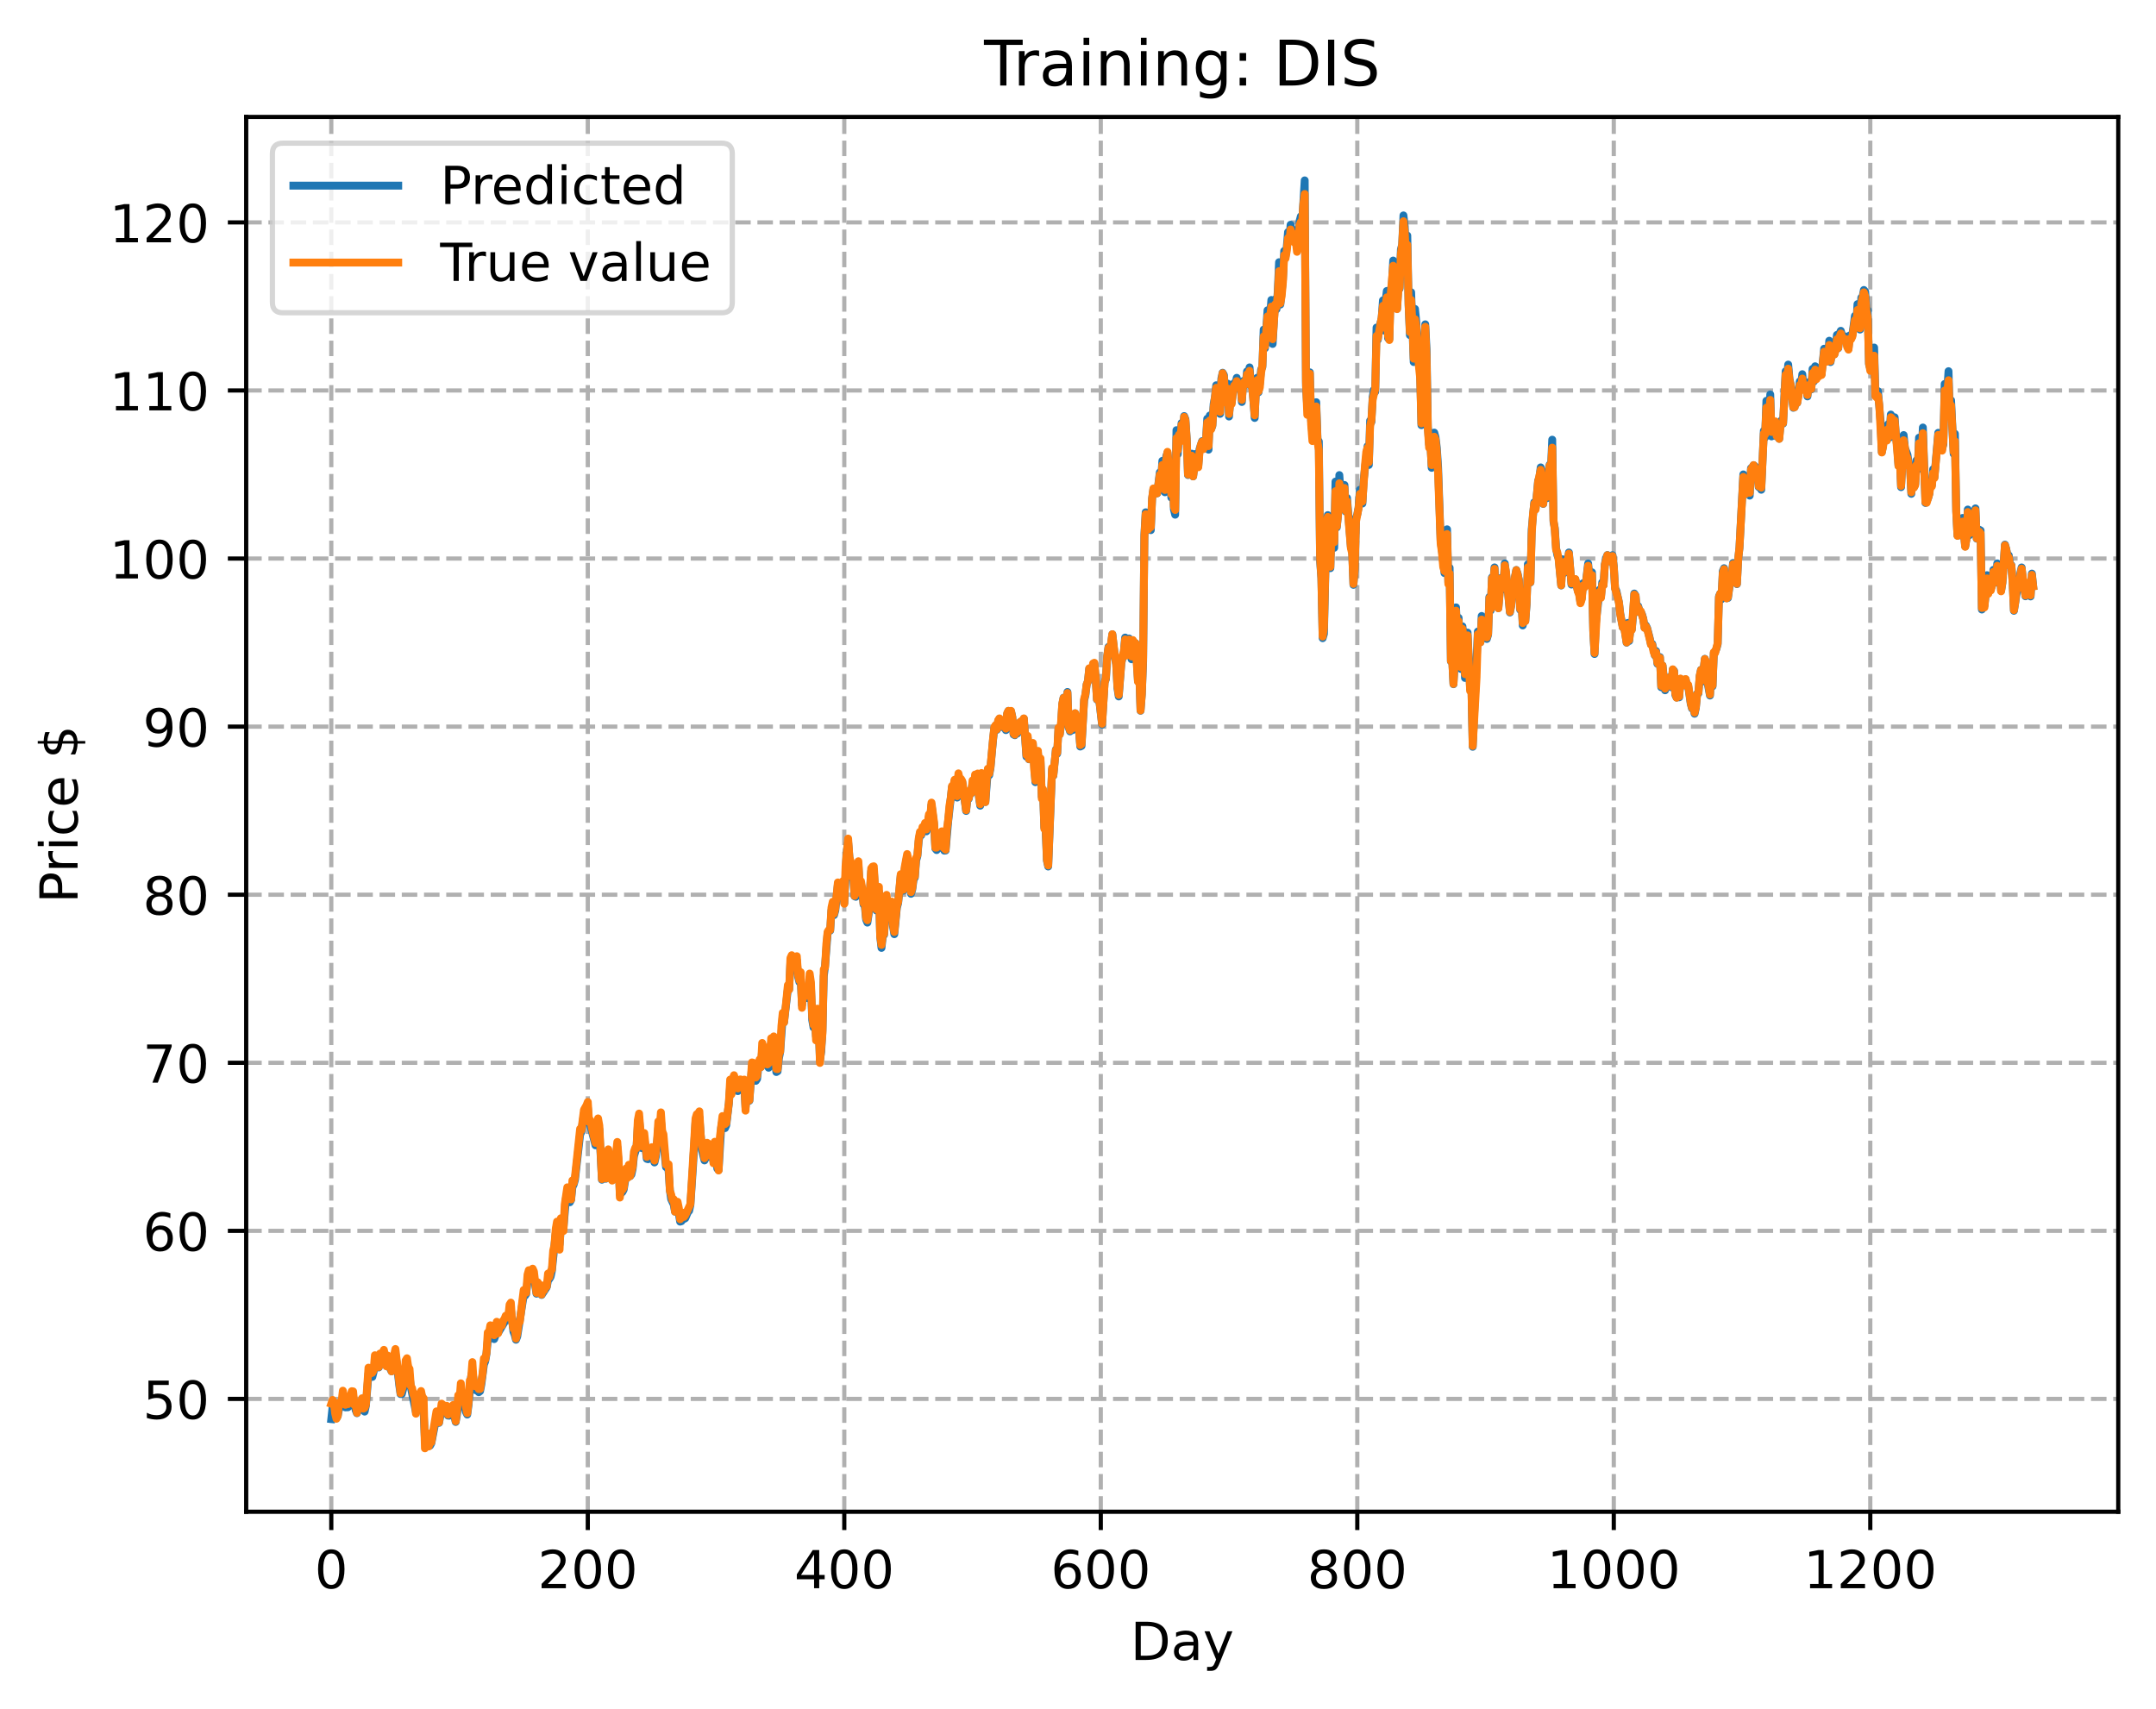 <?xml version="1.0" encoding="utf-8" standalone="no"?>
<!DOCTYPE svg PUBLIC "-//W3C//DTD SVG 1.1//EN"
  "http://www.w3.org/Graphics/SVG/1.1/DTD/svg11.dtd">
<!-- Created with matplotlib (https://matplotlib.org/) -->
<svg height="325.986pt" version="1.1" viewBox="0 0 411.286 325.986" width="411.286pt" xmlns="http://www.w3.org/2000/svg" xmlns:xlink="http://www.w3.org/1999/xlink">
 <defs>
  <style type="text/css">
*{stroke-linecap:butt;stroke-linejoin:round;}
  </style>
 </defs>
 <g id="figure_1">
  <g id="patch_1">
   <path d="M 0 325.986 
L 411.286 325.986 
L 411.286 0 
L 0 0 
z
" style="fill:#ffffff;"/>
  </g>
  <g id="axes_1">
   <g id="patch_2">
    <path d="M 46.966 288.43 
L 404.086 288.43 
L 404.086 22.318 
L 46.966 22.318 
z
" style="fill:#ffffff;"/>
   </g>
   <g id="matplotlib.axis_1">
    <g id="xtick_1">
     <g id="line2d_1">
      <path clip-path="url(#pa41d8eb060)" d="M 63.198 288.43 
L 63.198 22.318 
" style="fill:none;stroke:#b0b0b0;stroke-dasharray:2.96,1.28;stroke-dashoffset:0;stroke-width:0.8;"/>
     </g>
     <g id="line2d_2">
      <defs>
       <path d="M 0 0 
L 0 3.5 
" id="m61eaa1e78b" style="stroke:#000000;stroke-width:0.8;"/>
      </defs>
      <g>
       <use style="stroke:#000000;stroke-width:0.8;" x="63.198" xlink:href="#m61eaa1e78b" y="288.43"/>
      </g>
     </g>
     <g id="text_1">
      <!-- 0 -->
      <defs>
       <path d="M 31.781 66.406 
Q 24.172 66.406 20.328 58.906 
Q 16.5 51.422 16.5 36.375 
Q 16.5 21.391 20.328 13.891 
Q 24.172 6.391 31.781 6.391 
Q 39.453 6.391 43.281 13.891 
Q 47.125 21.391 47.125 36.375 
Q 47.125 51.422 43.281 58.906 
Q 39.453 66.406 31.781 66.406 
z
M 31.781 74.219 
Q 44.047 74.219 50.516 64.516 
Q 56.984 54.828 56.984 36.375 
Q 56.984 17.969 50.516 8.266 
Q 44.047 -1.422 31.781 -1.422 
Q 19.531 -1.422 13.062 8.266 
Q 6.594 17.969 6.594 36.375 
Q 6.594 54.828 13.062 64.516 
Q 19.531 74.219 31.781 74.219 
z
" id="DejaVuSans-48"/>
      </defs>
      <g transform="translate(60.017 303.029)scale(0.1 -0.1)">
       <use xlink:href="#DejaVuSans-48"/>
      </g>
     </g>
    </g>
    <g id="xtick_2">
     <g id="line2d_3">
      <path clip-path="url(#pa41d8eb060)" d="M 112.129 288.43 
L 112.129 22.318 
" style="fill:none;stroke:#b0b0b0;stroke-dasharray:2.96,1.28;stroke-dashoffset:0;stroke-width:0.8;"/>
     </g>
     <g id="line2d_4">
      <g>
       <use style="stroke:#000000;stroke-width:0.8;" x="112.129" xlink:href="#m61eaa1e78b" y="288.43"/>
      </g>
     </g>
     <g id="text_2">
      <!-- 200 -->
      <defs>
       <path d="M 19.188 8.297 
L 53.609 8.297 
L 53.609 0 
L 7.328 0 
L 7.328 8.297 
Q 12.938 14.109 22.625 23.891 
Q 32.328 33.688 34.812 36.531 
Q 39.547 41.844 41.422 45.531 
Q 43.312 49.219 43.312 52.781 
Q 43.312 58.594 39.234 62.25 
Q 35.156 65.922 28.609 65.922 
Q 23.969 65.922 18.812 64.312 
Q 13.672 62.703 7.812 59.422 
L 7.812 69.391 
Q 13.766 71.781 18.938 73 
Q 24.125 74.219 28.422 74.219 
Q 39.75 74.219 46.484 68.547 
Q 53.219 62.891 53.219 53.422 
Q 53.219 48.922 51.531 44.891 
Q 49.859 40.875 45.406 35.406 
Q 44.188 33.984 37.641 27.219 
Q 31.109 20.453 19.188 8.297 
z
" id="DejaVuSans-50"/>
      </defs>
      <g transform="translate(102.585 303.029)scale(0.1 -0.1)">
       <use xlink:href="#DejaVuSans-50"/>
       <use x="63.623" xlink:href="#DejaVuSans-48"/>
       <use x="127.246" xlink:href="#DejaVuSans-48"/>
      </g>
     </g>
    </g>
    <g id="xtick_3">
     <g id="line2d_5">
      <path clip-path="url(#pa41d8eb060)" d="M 161.06 288.43 
L 161.06 22.318 
" style="fill:none;stroke:#b0b0b0;stroke-dasharray:2.96,1.28;stroke-dashoffset:0;stroke-width:0.8;"/>
     </g>
     <g id="line2d_6">
      <g>
       <use style="stroke:#000000;stroke-width:0.8;" x="161.06" xlink:href="#m61eaa1e78b" y="288.43"/>
      </g>
     </g>
     <g id="text_3">
      <!-- 400 -->
      <defs>
       <path d="M 37.797 64.312 
L 12.891 25.391 
L 37.797 25.391 
z
M 35.203 72.906 
L 47.609 72.906 
L 47.609 25.391 
L 58.016 25.391 
L 58.016 17.188 
L 47.609 17.188 
L 47.609 0 
L 37.797 0 
L 37.797 17.188 
L 4.891 17.188 
L 4.891 26.703 
z
" id="DejaVuSans-52"/>
      </defs>
      <g transform="translate(151.516 303.029)scale(0.1 -0.1)">
       <use xlink:href="#DejaVuSans-52"/>
       <use x="63.623" xlink:href="#DejaVuSans-48"/>
       <use x="127.246" xlink:href="#DejaVuSans-48"/>
      </g>
     </g>
    </g>
    <g id="xtick_4">
     <g id="line2d_7">
      <path clip-path="url(#pa41d8eb060)" d="M 209.99 288.43 
L 209.99 22.318 
" style="fill:none;stroke:#b0b0b0;stroke-dasharray:2.96,1.28;stroke-dashoffset:0;stroke-width:0.8;"/>
     </g>
     <g id="line2d_8">
      <g>
       <use style="stroke:#000000;stroke-width:0.8;" x="209.99" xlink:href="#m61eaa1e78b" y="288.43"/>
      </g>
     </g>
     <g id="text_4">
      <!-- 600 -->
      <defs>
       <path d="M 33.016 40.375 
Q 26.375 40.375 22.484 35.828 
Q 18.609 31.297 18.609 23.391 
Q 18.609 15.531 22.484 10.953 
Q 26.375 6.391 33.016 6.391 
Q 39.656 6.391 43.531 10.953 
Q 47.406 15.531 47.406 23.391 
Q 47.406 31.297 43.531 35.828 
Q 39.656 40.375 33.016 40.375 
z
M 52.594 71.297 
L 52.594 62.312 
Q 48.875 64.062 45.094 64.984 
Q 41.312 65.922 37.594 65.922 
Q 27.828 65.922 22.672 59.328 
Q 17.531 52.734 16.797 39.406 
Q 19.672 43.656 24.016 45.922 
Q 28.375 48.188 33.594 48.188 
Q 44.578 48.188 50.953 41.516 
Q 57.328 34.859 57.328 23.391 
Q 57.328 12.156 50.688 5.359 
Q 44.047 -1.422 33.016 -1.422 
Q 20.359 -1.422 13.672 8.266 
Q 6.984 17.969 6.984 36.375 
Q 6.984 53.656 15.188 63.938 
Q 23.391 74.219 37.203 74.219 
Q 40.922 74.219 44.703 73.484 
Q 48.484 72.75 52.594 71.297 
z
" id="DejaVuSans-54"/>
      </defs>
      <g transform="translate(200.446 303.029)scale(0.1 -0.1)">
       <use xlink:href="#DejaVuSans-54"/>
       <use x="63.623" xlink:href="#DejaVuSans-48"/>
       <use x="127.246" xlink:href="#DejaVuSans-48"/>
      </g>
     </g>
    </g>
    <g id="xtick_5">
     <g id="line2d_9">
      <path clip-path="url(#pa41d8eb060)" d="M 258.921 288.43 
L 258.921 22.318 
" style="fill:none;stroke:#b0b0b0;stroke-dasharray:2.96,1.28;stroke-dashoffset:0;stroke-width:0.8;"/>
     </g>
     <g id="line2d_10">
      <g>
       <use style="stroke:#000000;stroke-width:0.8;" x="258.921" xlink:href="#m61eaa1e78b" y="288.43"/>
      </g>
     </g>
     <g id="text_5">
      <!-- 800 -->
      <defs>
       <path d="M 31.781 34.625 
Q 24.75 34.625 20.719 30.859 
Q 16.703 27.094 16.703 20.516 
Q 16.703 13.922 20.719 10.156 
Q 24.75 6.391 31.781 6.391 
Q 38.812 6.391 42.859 10.172 
Q 46.922 13.969 46.922 20.516 
Q 46.922 27.094 42.891 30.859 
Q 38.875 34.625 31.781 34.625 
z
M 21.922 38.812 
Q 15.578 40.375 12.031 44.719 
Q 8.5 49.078 8.5 55.328 
Q 8.5 64.062 14.719 69.141 
Q 20.953 74.219 31.781 74.219 
Q 42.672 74.219 48.875 69.141 
Q 55.078 64.062 55.078 55.328 
Q 55.078 49.078 51.531 44.719 
Q 48 40.375 41.703 38.812 
Q 48.828 37.156 52.797 32.312 
Q 56.781 27.484 56.781 20.516 
Q 56.781 9.906 50.312 4.234 
Q 43.844 -1.422 31.781 -1.422 
Q 19.734 -1.422 13.25 4.234 
Q 6.781 9.906 6.781 20.516 
Q 6.781 27.484 10.781 32.312 
Q 14.797 37.156 21.922 38.812 
z
M 18.312 54.391 
Q 18.312 48.734 21.844 45.562 
Q 25.391 42.391 31.781 42.391 
Q 38.141 42.391 41.719 45.562 
Q 45.312 48.734 45.312 54.391 
Q 45.312 60.062 41.719 63.234 
Q 38.141 66.406 31.781 66.406 
Q 25.391 66.406 21.844 63.234 
Q 18.312 60.062 18.312 54.391 
z
" id="DejaVuSans-56"/>
      </defs>
      <g transform="translate(249.377 303.029)scale(0.1 -0.1)">
       <use xlink:href="#DejaVuSans-56"/>
       <use x="63.623" xlink:href="#DejaVuSans-48"/>
       <use x="127.246" xlink:href="#DejaVuSans-48"/>
      </g>
     </g>
    </g>
    <g id="xtick_6">
     <g id="line2d_11">
      <path clip-path="url(#pa41d8eb060)" d="M 307.851 288.43 
L 307.851 22.318 
" style="fill:none;stroke:#b0b0b0;stroke-dasharray:2.96,1.28;stroke-dashoffset:0;stroke-width:0.8;"/>
     </g>
     <g id="line2d_12">
      <g>
       <use style="stroke:#000000;stroke-width:0.8;" x="307.851" xlink:href="#m61eaa1e78b" y="288.43"/>
      </g>
     </g>
     <g id="text_6">
      <!-- 1000 -->
      <defs>
       <path d="M 12.406 8.297 
L 28.516 8.297 
L 28.516 63.922 
L 10.984 60.406 
L 10.984 69.391 
L 28.422 72.906 
L 38.281 72.906 
L 38.281 8.297 
L 54.391 8.297 
L 54.391 0 
L 12.406 0 
z
" id="DejaVuSans-49"/>
      </defs>
      <g transform="translate(295.126 303.029)scale(0.1 -0.1)">
       <use xlink:href="#DejaVuSans-49"/>
       <use x="63.623" xlink:href="#DejaVuSans-48"/>
       <use x="127.246" xlink:href="#DejaVuSans-48"/>
       <use x="190.869" xlink:href="#DejaVuSans-48"/>
      </g>
     </g>
    </g>
    <g id="xtick_7">
     <g id="line2d_13">
      <path clip-path="url(#pa41d8eb060)" d="M 356.782 288.43 
L 356.782 22.318 
" style="fill:none;stroke:#b0b0b0;stroke-dasharray:2.96,1.28;stroke-dashoffset:0;stroke-width:0.8;"/>
     </g>
     <g id="line2d_14">
      <g>
       <use style="stroke:#000000;stroke-width:0.8;" x="356.782" xlink:href="#m61eaa1e78b" y="288.43"/>
      </g>
     </g>
     <g id="text_7">
      <!-- 1200 -->
      <g transform="translate(344.057 303.029)scale(0.1 -0.1)">
       <use xlink:href="#DejaVuSans-49"/>
       <use x="63.623" xlink:href="#DejaVuSans-50"/>
       <use x="127.246" xlink:href="#DejaVuSans-48"/>
       <use x="190.869" xlink:href="#DejaVuSans-48"/>
      </g>
     </g>
    </g>
    <g id="text_8">
     <!-- Day -->
     <defs>
      <path d="M 19.672 64.797 
L 19.672 8.109 
L 31.594 8.109 
Q 46.688 8.109 53.688 14.938 
Q 60.688 21.781 60.688 36.531 
Q 60.688 51.172 53.688 57.984 
Q 46.688 64.797 31.594 64.797 
z
M 9.812 72.906 
L 30.078 72.906 
Q 51.266 72.906 61.172 64.094 
Q 71.094 55.281 71.094 36.531 
Q 71.094 17.672 61.125 8.828 
Q 51.172 0 30.078 0 
L 9.812 0 
z
" id="DejaVuSans-68"/>
      <path d="M 34.281 27.484 
Q 23.391 27.484 19.188 25 
Q 14.984 22.516 14.984 16.5 
Q 14.984 11.719 18.141 8.906 
Q 21.297 6.109 26.703 6.109 
Q 34.188 6.109 38.703 11.406 
Q 43.219 16.703 43.219 25.484 
L 43.219 27.484 
z
M 52.203 31.203 
L 52.203 0 
L 43.219 0 
L 43.219 8.297 
Q 40.141 3.328 35.547 0.953 
Q 30.953 -1.422 24.312 -1.422 
Q 15.922 -1.422 10.953 3.297 
Q 6 8.016 6 15.922 
Q 6 25.141 12.172 29.828 
Q 18.359 34.516 30.609 34.516 
L 43.219 34.516 
L 43.219 35.406 
Q 43.219 41.609 39.141 45 
Q 35.062 48.391 27.688 48.391 
Q 23 48.391 18.547 47.266 
Q 14.109 46.141 10.016 43.891 
L 10.016 52.203 
Q 14.938 54.109 19.578 55.047 
Q 24.219 56 28.609 56 
Q 40.484 56 46.344 49.844 
Q 52.203 43.703 52.203 31.203 
z
" id="DejaVuSans-97"/>
      <path d="M 32.172 -5.078 
Q 28.375 -14.844 24.75 -17.812 
Q 21.141 -20.797 15.094 -20.797 
L 7.906 -20.797 
L 7.906 -13.281 
L 13.188 -13.281 
Q 16.891 -13.281 18.938 -11.516 
Q 21 -9.766 23.484 -3.219 
L 25.094 0.875 
L 2.984 54.688 
L 12.5 54.688 
L 29.594 11.922 
L 46.688 54.688 
L 56.203 54.688 
z
" id="DejaVuSans-121"/>
     </defs>
     <g transform="translate(215.652 316.707)scale(0.1 -0.1)">
      <use xlink:href="#DejaVuSans-68"/>
      <use x="77.002" xlink:href="#DejaVuSans-97"/>
      <use x="138.281" xlink:href="#DejaVuSans-121"/>
     </g>
    </g>
   </g>
   <g id="matplotlib.axis_2">
    <g id="ytick_1">
     <g id="line2d_15">
      <path clip-path="url(#pa41d8eb060)" d="M 46.966 266.906 
L 404.086 266.906 
" style="fill:none;stroke:#b0b0b0;stroke-dasharray:2.96,1.28;stroke-dashoffset:0;stroke-width:0.8;"/>
     </g>
     <g id="line2d_16">
      <defs>
       <path d="M 0 0 
L -3.5 0 
" id="m236ae8c7df" style="stroke:#000000;stroke-width:0.8;"/>
      </defs>
      <g>
       <use style="stroke:#000000;stroke-width:0.8;" x="46.966" xlink:href="#m236ae8c7df" y="266.906"/>
      </g>
     </g>
     <g id="text_9">
      <!-- 50 -->
      <defs>
       <path d="M 10.797 72.906 
L 49.516 72.906 
L 49.516 64.594 
L 19.828 64.594 
L 19.828 46.734 
Q 21.969 47.469 24.109 47.828 
Q 26.266 48.188 28.422 48.188 
Q 40.625 48.188 47.75 41.5 
Q 54.891 34.812 54.891 23.391 
Q 54.891 11.625 47.562 5.094 
Q 40.234 -1.422 26.906 -1.422 
Q 22.312 -1.422 17.547 -0.641 
Q 12.797 0.141 7.719 1.703 
L 7.719 11.625 
Q 12.109 9.234 16.797 8.062 
Q 21.484 6.891 26.703 6.891 
Q 35.156 6.891 40.078 11.328 
Q 45.016 15.766 45.016 23.391 
Q 45.016 31 40.078 35.438 
Q 35.156 39.891 26.703 39.891 
Q 22.75 39.891 18.812 39.016 
Q 14.891 38.141 10.797 36.281 
z
" id="DejaVuSans-53"/>
      </defs>
      <g transform="translate(27.241 270.705)scale(0.1 -0.1)">
       <use xlink:href="#DejaVuSans-53"/>
       <use x="63.623" xlink:href="#DejaVuSans-48"/>
      </g>
     </g>
    </g>
    <g id="ytick_2">
     <g id="line2d_17">
      <path clip-path="url(#pa41d8eb060)" d="M 46.966 234.839 
L 404.086 234.839 
" style="fill:none;stroke:#b0b0b0;stroke-dasharray:2.96,1.28;stroke-dashoffset:0;stroke-width:0.8;"/>
     </g>
     <g id="line2d_18">
      <g>
       <use style="stroke:#000000;stroke-width:0.8;" x="46.966" xlink:href="#m236ae8c7df" y="234.839"/>
      </g>
     </g>
     <g id="text_10">
      <!-- 60 -->
      <g transform="translate(27.241 238.638)scale(0.1 -0.1)">
       <use xlink:href="#DejaVuSans-54"/>
       <use x="63.623" xlink:href="#DejaVuSans-48"/>
      </g>
     </g>
    </g>
    <g id="ytick_3">
     <g id="line2d_19">
      <path clip-path="url(#pa41d8eb060)" d="M 46.966 202.771 
L 404.086 202.771 
" style="fill:none;stroke:#b0b0b0;stroke-dasharray:2.96,1.28;stroke-dashoffset:0;stroke-width:0.8;"/>
     </g>
     <g id="line2d_20">
      <g>
       <use style="stroke:#000000;stroke-width:0.8;" x="46.966" xlink:href="#m236ae8c7df" y="202.771"/>
      </g>
     </g>
     <g id="text_11">
      <!-- 70 -->
      <defs>
       <path d="M 8.203 72.906 
L 55.078 72.906 
L 55.078 68.703 
L 28.609 0 
L 18.312 0 
L 43.219 64.594 
L 8.203 64.594 
z
" id="DejaVuSans-55"/>
      </defs>
      <g transform="translate(27.241 206.57)scale(0.1 -0.1)">
       <use xlink:href="#DejaVuSans-55"/>
       <use x="63.623" xlink:href="#DejaVuSans-48"/>
      </g>
     </g>
    </g>
    <g id="ytick_4">
     <g id="line2d_21">
      <path clip-path="url(#pa41d8eb060)" d="M 46.966 170.704 
L 404.086 170.704 
" style="fill:none;stroke:#b0b0b0;stroke-dasharray:2.96,1.28;stroke-dashoffset:0;stroke-width:0.8;"/>
     </g>
     <g id="line2d_22">
      <g>
       <use style="stroke:#000000;stroke-width:0.8;" x="46.966" xlink:href="#m236ae8c7df" y="170.704"/>
      </g>
     </g>
     <g id="text_12">
      <!-- 80 -->
      <g transform="translate(27.241 174.503)scale(0.1 -0.1)">
       <use xlink:href="#DejaVuSans-56"/>
       <use x="63.623" xlink:href="#DejaVuSans-48"/>
      </g>
     </g>
    </g>
    <g id="ytick_5">
     <g id="line2d_23">
      <path clip-path="url(#pa41d8eb060)" d="M 46.966 138.636 
L 404.086 138.636 
" style="fill:none;stroke:#b0b0b0;stroke-dasharray:2.96,1.28;stroke-dashoffset:0;stroke-width:0.8;"/>
     </g>
     <g id="line2d_24">
      <g>
       <use style="stroke:#000000;stroke-width:0.8;" x="46.966" xlink:href="#m236ae8c7df" y="138.636"/>
      </g>
     </g>
     <g id="text_13">
      <!-- 90 -->
      <defs>
       <path d="M 10.984 1.516 
L 10.984 10.5 
Q 14.703 8.734 18.5 7.812 
Q 22.312 6.891 25.984 6.891 
Q 35.75 6.891 40.891 13.453 
Q 46.047 20.016 46.781 33.406 
Q 43.953 29.203 39.594 26.953 
Q 35.25 24.703 29.984 24.703 
Q 19.047 24.703 12.672 31.312 
Q 6.297 37.938 6.297 49.422 
Q 6.297 60.641 12.938 67.422 
Q 19.578 74.219 30.609 74.219 
Q 43.266 74.219 49.922 64.516 
Q 56.594 54.828 56.594 36.375 
Q 56.594 19.141 48.406 8.859 
Q 40.234 -1.422 26.422 -1.422 
Q 22.703 -1.422 18.891 -0.688 
Q 15.094 0.047 10.984 1.516 
z
M 30.609 32.422 
Q 37.25 32.422 41.125 36.953 
Q 45.016 41.5 45.016 49.422 
Q 45.016 57.281 41.125 61.844 
Q 37.25 66.406 30.609 66.406 
Q 23.969 66.406 20.094 61.844 
Q 16.219 57.281 16.219 49.422 
Q 16.219 41.5 20.094 36.953 
Q 23.969 32.422 30.609 32.422 
z
" id="DejaVuSans-57"/>
      </defs>
      <g transform="translate(27.241 142.435)scale(0.1 -0.1)">
       <use xlink:href="#DejaVuSans-57"/>
       <use x="63.623" xlink:href="#DejaVuSans-48"/>
      </g>
     </g>
    </g>
    <g id="ytick_6">
     <g id="line2d_25">
      <path clip-path="url(#pa41d8eb060)" d="M 46.966 106.568 
L 404.086 106.568 
" style="fill:none;stroke:#b0b0b0;stroke-dasharray:2.96,1.28;stroke-dashoffset:0;stroke-width:0.8;"/>
     </g>
     <g id="line2d_26">
      <g>
       <use style="stroke:#000000;stroke-width:0.8;" x="46.966" xlink:href="#m236ae8c7df" y="106.568"/>
      </g>
     </g>
     <g id="text_14">
      <!-- 100 -->
      <g transform="translate(20.878 110.368)scale(0.1 -0.1)">
       <use xlink:href="#DejaVuSans-49"/>
       <use x="63.623" xlink:href="#DejaVuSans-48"/>
       <use x="127.246" xlink:href="#DejaVuSans-48"/>
      </g>
     </g>
    </g>
    <g id="ytick_7">
     <g id="line2d_27">
      <path clip-path="url(#pa41d8eb060)" d="M 46.966 74.501 
L 404.086 74.501 
" style="fill:none;stroke:#b0b0b0;stroke-dasharray:2.96,1.28;stroke-dashoffset:0;stroke-width:0.8;"/>
     </g>
     <g id="line2d_28">
      <g>
       <use style="stroke:#000000;stroke-width:0.8;" x="46.966" xlink:href="#m236ae8c7df" y="74.501"/>
      </g>
     </g>
     <g id="text_15">
      <!-- 110 -->
      <g transform="translate(20.878 78.3)scale(0.1 -0.1)">
       <use xlink:href="#DejaVuSans-49"/>
       <use x="63.623" xlink:href="#DejaVuSans-49"/>
       <use x="127.246" xlink:href="#DejaVuSans-48"/>
      </g>
     </g>
    </g>
    <g id="ytick_8">
     <g id="line2d_29">
      <path clip-path="url(#pa41d8eb060)" d="M 46.966 42.433 
L 404.086 42.433 
" style="fill:none;stroke:#b0b0b0;stroke-dasharray:2.96,1.28;stroke-dashoffset:0;stroke-width:0.8;"/>
     </g>
     <g id="line2d_30">
      <g>
       <use style="stroke:#000000;stroke-width:0.8;" x="46.966" xlink:href="#m236ae8c7df" y="42.433"/>
      </g>
     </g>
     <g id="text_16">
      <!-- 120 -->
      <g transform="translate(20.878 46.232)scale(0.1 -0.1)">
       <use xlink:href="#DejaVuSans-49"/>
       <use x="63.623" xlink:href="#DejaVuSans-50"/>
       <use x="127.246" xlink:href="#DejaVuSans-48"/>
      </g>
     </g>
    </g>
    <g id="text_17">
     <!-- Price $ -->
     <defs>
      <path d="M 19.672 64.797 
L 19.672 37.406 
L 32.078 37.406 
Q 38.969 37.406 42.719 40.969 
Q 46.484 44.531 46.484 51.125 
Q 46.484 57.672 42.719 61.234 
Q 38.969 64.797 32.078 64.797 
z
M 9.812 72.906 
L 32.078 72.906 
Q 44.344 72.906 50.609 67.359 
Q 56.891 61.812 56.891 51.125 
Q 56.891 40.328 50.609 34.812 
Q 44.344 29.297 32.078 29.297 
L 19.672 29.297 
L 19.672 0 
L 9.812 0 
z
" id="DejaVuSans-80"/>
      <path d="M 41.109 46.297 
Q 39.594 47.172 37.812 47.578 
Q 36.031 48 33.891 48 
Q 26.266 48 22.188 43.047 
Q 18.109 38.094 18.109 28.812 
L 18.109 0 
L 9.078 0 
L 9.078 54.688 
L 18.109 54.688 
L 18.109 46.188 
Q 20.953 51.172 25.484 53.578 
Q 30.031 56 36.531 56 
Q 37.453 56 38.578 55.875 
Q 39.703 55.766 41.062 55.516 
z
" id="DejaVuSans-114"/>
      <path d="M 9.422 54.688 
L 18.406 54.688 
L 18.406 0 
L 9.422 0 
z
M 9.422 75.984 
L 18.406 75.984 
L 18.406 64.594 
L 9.422 64.594 
z
" id="DejaVuSans-105"/>
      <path d="M 48.781 52.594 
L 48.781 44.188 
Q 44.969 46.297 41.141 47.344 
Q 37.312 48.391 33.406 48.391 
Q 24.656 48.391 19.812 42.844 
Q 14.984 37.312 14.984 27.297 
Q 14.984 17.281 19.812 11.734 
Q 24.656 6.203 33.406 6.203 
Q 37.312 6.203 41.141 7.25 
Q 44.969 8.297 48.781 10.406 
L 48.781 2.094 
Q 45.016 0.344 40.984 -0.531 
Q 36.969 -1.422 32.422 -1.422 
Q 20.062 -1.422 12.781 6.344 
Q 5.516 14.109 5.516 27.297 
Q 5.516 40.672 12.859 48.328 
Q 20.219 56 33.016 56 
Q 37.156 56 41.109 55.141 
Q 45.062 54.297 48.781 52.594 
z
" id="DejaVuSans-99"/>
      <path d="M 56.203 29.594 
L 56.203 25.203 
L 14.891 25.203 
Q 15.484 15.922 20.484 11.062 
Q 25.484 6.203 34.422 6.203 
Q 39.594 6.203 44.453 7.469 
Q 49.312 8.734 54.109 11.281 
L 54.109 2.781 
Q 49.266 0.734 44.188 -0.344 
Q 39.109 -1.422 33.891 -1.422 
Q 20.797 -1.422 13.156 6.188 
Q 5.516 13.812 5.516 26.812 
Q 5.516 40.234 12.766 48.109 
Q 20.016 56 32.328 56 
Q 43.359 56 49.781 48.891 
Q 56.203 41.797 56.203 29.594 
z
M 47.219 32.234 
Q 47.125 39.594 43.094 43.984 
Q 39.062 48.391 32.422 48.391 
Q 24.906 48.391 20.391 44.141 
Q 15.875 39.891 15.188 32.172 
z
" id="DejaVuSans-101"/>
      <path id="DejaVuSans-32"/>
      <path d="M 33.797 -14.703 
L 28.906 -14.703 
L 28.859 0 
Q 23.734 0.094 18.609 1.188 
Q 13.484 2.297 8.297 4.5 
L 8.297 13.281 
Q 13.281 10.156 18.375 8.562 
Q 23.484 6.984 28.906 6.938 
L 28.906 29.203 
Q 18.109 30.953 13.203 35.156 
Q 8.297 39.359 8.297 46.688 
Q 8.297 54.641 13.625 59.219 
Q 18.953 63.812 28.906 64.5 
L 28.906 75.984 
L 33.797 75.984 
L 33.797 64.656 
Q 38.328 64.453 42.578 63.688 
Q 46.828 62.938 50.875 61.625 
L 50.875 53.078 
Q 46.828 55.125 42.547 56.25 
Q 38.281 57.375 33.797 57.562 
L 33.797 36.719 
Q 44.875 35.016 50.094 30.609 
Q 55.328 26.219 55.328 18.609 
Q 55.328 10.359 49.781 5.594 
Q 44.234 0.828 33.797 0.094 
z
M 28.906 37.594 
L 28.906 57.625 
Q 23.25 56.984 20.266 54.391 
Q 17.281 51.812 17.281 47.516 
Q 17.281 43.312 20.031 40.969 
Q 22.797 38.625 28.906 37.594 
z
M 33.797 28.219 
L 33.797 7.078 
Q 39.984 7.906 43.141 10.594 
Q 46.297 13.281 46.297 17.672 
Q 46.297 21.969 43.281 24.5 
Q 40.281 27.047 33.797 28.219 
z
" id="DejaVuSans-36"/>
     </defs>
     <g transform="translate(14.798 172.342)rotate(-90)scale(0.1 -0.1)">
      <use xlink:href="#DejaVuSans-80"/>
      <use x="58.553" xlink:href="#DejaVuSans-114"/>
      <use x="99.666" xlink:href="#DejaVuSans-105"/>
      <use x="127.449" xlink:href="#DejaVuSans-99"/>
      <use x="182.43" xlink:href="#DejaVuSans-101"/>
      <use x="243.953" xlink:href="#DejaVuSans-32"/>
      <use x="275.74" xlink:href="#DejaVuSans-36"/>
     </g>
    </g>
   </g>
   <g id="line2d_31">
    <path clip-path="url(#pa41d8eb060)" d="M 63.198 270.756 
L 63.443 268.482 
L 63.688 268.009 
L 64.177 270.579 
L 64.422 270.204 
L 64.666 268.893 
L 65.156 267.729 
L 65.4 266.869 
L 65.89 268.515 
L 66.379 268.497 
L 66.623 267.866 
L 67.113 265.96 
L 67.357 266.418 
L 67.847 269.054 
L 68.091 269.631 
L 68.825 268.169 
L 69.07 267.941 
L 69.315 268.905 
L 69.559 269.328 
L 69.804 268.177 
L 70.293 262.082 
L 70.538 261.723 
L 70.783 262.491 
L 71.027 262.712 
L 71.272 261.739 
L 71.517 259.954 
L 71.761 259.912 
L 72.006 260.775 
L 72.251 260.906 
L 72.495 259.549 
L 72.984 258.527 
L 73.229 258.439 
L 73.718 260.574 
L 73.963 259.966 
L 74.208 260.193 
L 74.452 261.174 
L 74.697 261.645 
L 75.186 258.783 
L 75.431 258.349 
L 75.676 259.978 
L 76.165 264.321 
L 76.41 265.98 
L 76.654 265.974 
L 76.899 265.031 
L 77.633 259.881 
L 78.122 262.483 
L 78.367 264.66 
L 79.345 269.414 
L 79.59 268.829 
L 80.324 265.947 
L 80.569 266.611 
L 80.813 269.56 
L 81.058 274.795 
L 81.303 275.975 
L 81.547 275.286 
L 81.792 275.783 
L 82.037 275.815 
L 82.281 275.364 
L 83.26 270.333 
L 83.749 271.478 
L 84.239 268.864 
L 84.483 268.807 
L 84.728 269.542 
L 84.972 269.649 
L 85.217 269.51 
L 85.462 270.086 
L 85.706 270.103 
L 86.196 269.06 
L 86.44 269.094 
L 86.93 271.301 
L 87.174 269.876 
L 87.419 267.707 
L 87.908 265.669 
L 88.398 267.901 
L 88.642 268.433 
L 88.887 269.411 
L 89.132 269.891 
L 89.376 268.03 
L 89.866 262.667 
L 90.11 261.688 
L 90.599 265.124 
L 90.844 265.285 
L 91.089 265.304 
L 91.333 265.623 
L 91.578 265.426 
L 91.823 264.151 
L 92.312 260.364 
L 92.557 259.734 
L 92.801 258.295 
L 93.046 255.705 
L 93.535 253.732 
L 93.78 253.828 
L 94.269 255.492 
L 94.514 254.847 
L 94.759 253.772 
L 95.003 254.317 
L 96.471 251.869 
L 96.716 251.872 
L 96.96 251.51 
L 97.205 249.842 
L 97.45 249.809 
L 97.939 254.046 
L 98.184 254.665 
L 98.428 255.614 
L 98.673 255.002 
L 99.896 247.167 
L 100.141 247.227 
L 100.386 246.867 
L 100.63 244.452 
L 100.875 243.457 
L 101.12 244.393 
L 101.364 244.101 
L 101.609 243.037 
L 101.854 243.531 
L 102.343 246.828 
L 102.587 246.214 
L 102.832 246.605 
L 103.077 246.478 
L 103.321 247.067 
L 104.3 245.582 
L 104.545 244.244 
L 104.789 244.026 
L 105.034 243.6 
L 105.279 242.475 
L 106.013 235.309 
L 106.257 233.593 
L 106.502 234.727 
L 106.747 237.416 
L 106.991 234.356 
L 107.236 233.601 
L 107.481 234.374 
L 107.97 228.644 
L 108.215 227.568 
L 108.459 228.792 
L 108.704 229.385 
L 108.948 228.927 
L 109.193 226.486 
L 109.438 225.995 
L 109.682 225.107 
L 110.661 216.481 
L 110.906 215.933 
L 111.395 212.502 
L 111.884 211.388 
L 112.129 211.384 
L 112.374 214.063 
L 112.618 214.696 
L 113.597 218.517 
L 113.842 217.464 
L 114.086 214.494 
L 114.331 215.511 
L 114.82 225.085 
L 115.309 222.2 
L 115.554 224.904 
L 115.799 224.752 
L 116.043 221.144 
L 116.777 225.141 
L 117.022 222.7 
L 117.267 222.642 
L 117.756 218.875 
L 118.001 222.155 
L 118.245 227.905 
L 118.735 227.436 
L 118.979 226.97 
L 119.469 223.871 
L 119.713 224.511 
L 119.958 223.57 
L 120.203 224.404 
L 120.447 224.104 
L 120.692 222.985 
L 120.936 220.568 
L 121.426 219 
L 121.67 214.824 
L 121.915 213.284 
L 122.404 219.042 
L 122.649 218.335 
L 122.894 217.1 
L 123.383 221.102 
L 123.628 221.175 
L 123.872 220.603 
L 124.117 220.452 
L 124.362 219.742 
L 124.851 221.79 
L 125.096 220.723 
L 125.585 215.264 
L 125.83 215.28 
L 126.074 213.864 
L 127.053 222.678 
L 127.297 222.71 
L 127.542 223.361 
L 127.787 227.078 
L 128.031 228.792 
L 128.521 229.829 
L 128.765 231.179 
L 129.255 230.049 
L 129.744 233.081 
L 129.989 233.005 
L 130.233 232.321 
L 130.478 232.578 
L 130.723 232.437 
L 131.212 231.286 
L 131.457 231.024 
L 131.701 229.942 
L 132.191 222.615 
L 132.68 214.142 
L 132.924 213.122 
L 133.169 212.885 
L 133.414 213.214 
L 133.903 219.448 
L 134.392 221.404 
L 134.637 220.911 
L 134.882 218.821 
L 135.126 218.921 
L 135.371 220.649 
L 135.616 220.106 
L 135.86 220.217 
L 136.105 221.561 
L 136.35 219.499 
L 136.594 220.603 
L 136.839 222.965 
L 137.084 223.227 
L 137.573 215.162 
L 137.818 213.805 
L 138.307 215.24 
L 138.551 214.676 
L 139.041 210.539 
L 139.285 207.401 
L 139.53 208.536 
L 140.019 205.754 
L 140.509 207.034 
L 140.753 208.181 
L 140.998 207.826 
L 141.243 206.66 
L 141.487 207.052 
L 141.732 206.783 
L 141.977 207.342 
L 142.221 211.323 
L 142.466 208.849 
L 142.711 208.717 
L 142.955 210.02 
L 143.445 203.455 
L 143.689 203.376 
L 144.178 206.221 
L 144.423 205.857 
L 144.668 203.682 
L 144.912 203.027 
L 145.157 203.567 
L 145.402 200.152 
L 145.646 200.538 
L 145.891 201.37 
L 146.136 200.967 
L 146.38 203.28 
L 146.625 203.72 
L 146.87 202.241 
L 147.114 199.054 
L 147.359 199.157 
L 147.604 198.717 
L 148.093 204.537 
L 148.338 204.391 
L 148.582 201.953 
L 148.827 200.71 
L 149.316 193.96 
L 149.561 195.055 
L 150.295 188.762 
L 150.539 188.753 
L 150.784 183.806 
L 151.029 182.604 
L 151.763 184.414 
L 152.007 183.242 
L 152.252 186.344 
L 152.497 187.373 
L 152.741 186.681 
L 152.986 191.732 
L 153.231 189.676 
L 153.475 189.384 
L 153.965 190.432 
L 154.209 189.671 
L 154.454 186.593 
L 154.699 188.237 
L 154.943 194.621 
L 155.188 196.04 
L 155.433 194.72 
L 155.677 197.751 
L 155.922 193.684 
L 156.166 195.608 
L 156.411 202.338 
L 156.656 200.652 
L 156.9 196.575 
L 157.145 186.269 
L 157.39 184.294 
L 157.879 178.069 
L 158.124 177.674 
L 158.368 177.561 
L 158.613 173.74 
L 158.858 172.541 
L 159.102 174.596 
L 159.347 173.708 
L 159.836 168.755 
L 160.326 170.772 
L 160.57 169.401 
L 160.815 168.747 
L 161.06 172.298 
L 161.549 162.211 
L 161.794 160.664 
L 162.038 163.595 
L 162.283 164.825 
L 162.527 167.449 
L 162.772 167.09 
L 163.017 171 
L 163.261 171.103 
L 163.506 166.744 
L 163.751 164.977 
L 163.995 169.255 
L 164.24 168.702 
L 164.485 169.835 
L 164.729 172.565 
L 164.974 172.833 
L 165.219 175.441 
L 165.463 176.033 
L 165.708 174.379 
L 166.197 166.191 
L 166.442 165.704 
L 166.687 165.988 
L 167.176 173.712 
L 167.421 172.309 
L 167.665 170.153 
L 167.91 178.648 
L 168.154 180.856 
L 168.399 178.657 
L 168.644 178.371 
L 169.133 171.386 
L 169.378 173.585 
L 169.867 172.458 
L 170.112 172.703 
L 170.356 176.691 
L 170.601 178.238 
L 171.09 173.175 
L 171.335 172.313 
L 171.824 167.109 
L 172.069 167.818 
L 172.314 169.942 
L 172.558 166.127 
L 173.048 163.399 
L 173.292 164.407 
L 173.782 170.53 
L 174.026 169.709 
L 174.271 167.84 
L 174.515 167.437 
L 174.76 164.208 
L 175.005 163.345 
L 175.249 160.489 
L 175.494 159.02 
L 175.739 159.361 
L 175.983 158.156 
L 176.228 158.059 
L 176.473 157.412 
L 176.717 158.615 
L 176.962 157.498 
L 177.207 155.795 
L 177.451 156.04 
L 177.696 153.545 
L 178.185 157.327 
L 178.43 161.896 
L 178.675 162.192 
L 178.919 160.492 
L 179.164 160.894 
L 179.409 159.564 
L 179.653 159.017 
L 179.898 161.861 
L 180.142 162.304 
L 180.387 162.273 
L 180.876 156.698 
L 181.61 150.139 
L 181.855 150.264 
L 182.1 148.995 
L 182.344 149.837 
L 182.589 152.174 
L 182.834 147.994 
L 183.078 148.806 
L 183.568 149.21 
L 184.302 154.726 
L 184.546 152.434 
L 184.791 152.432 
L 185.036 151.25 
L 185.28 151.371 
L 185.525 149.384 
L 185.77 150.688 
L 186.014 148.18 
L 186.259 150.976 
L 186.503 148.119 
L 186.748 152.029 
L 186.993 153.719 
L 187.237 147.916 
L 187.727 150.048 
L 187.971 153.011 
L 188.461 146.778 
L 188.705 147.902 
L 188.95 146.494 
L 189.439 141.135 
L 189.684 138.91 
L 189.929 138.435 
L 190.173 139.247 
L 190.418 137.568 
L 190.663 137.138 
L 190.907 137.533 
L 191.152 138.723 
L 191.397 137.554 
L 191.641 137.905 
L 191.886 139.304 
L 192.13 136.195 
L 192.375 135.626 
L 192.62 138.377 
L 192.864 135.721 
L 193.109 136.774 
L 193.354 140.148 
L 193.598 140.276 
L 193.843 138.838 
L 194.088 139.937 
L 194.577 137.838 
L 194.822 137.736 
L 195.066 137.797 
L 195.311 137.12 
L 195.8 144.355 
L 196.045 140.77 
L 196.29 144.871 
L 196.534 143.008 
L 197.024 141.919 
L 197.513 149.231 
L 197.758 143.674 
L 198.002 143.661 
L 198.247 148.129 
L 198.491 145.24 
L 198.736 151.984 
L 198.981 151.157 
L 199.225 157.868 
L 199.47 158.298 
L 199.715 164.198 
L 199.959 165.327 
L 200.693 146.86 
L 200.938 148.003 
L 201.427 143.004 
L 201.672 143.801 
L 201.917 139.089 
L 202.161 140.095 
L 202.406 138.327 
L 202.651 134.352 
L 202.895 133.109 
L 203.14 137.655 
L 203.385 135.423 
L 203.629 132.024 
L 203.874 138.775 
L 204.118 139.544 
L 204.363 138.614 
L 204.608 139.301 
L 205.097 136.107 
L 205.342 137.399 
L 205.586 137.922 
L 205.831 139.415 
L 206.076 142.438 
L 206.32 142.316 
L 206.81 133.644 
L 207.054 132.658 
L 207.299 130.568 
L 207.544 129.998 
L 207.788 127.585 
L 208.033 128.789 
L 208.278 128.514 
L 208.522 126.756 
L 208.767 126.67 
L 209.012 129.409 
L 209.256 133.484 
L 209.501 133.134 
L 209.746 134.023 
L 210.235 138.257 
L 210.724 130.132 
L 210.969 129.578 
L 211.213 125.145 
L 211.458 123.423 
L 211.703 124.755 
L 212.192 121.021 
L 212.681 125.4 
L 212.926 126.748 
L 213.171 131.305 
L 213.415 132.881 
L 213.905 126.573 
L 214.394 124.372 
L 214.639 121.639 
L 214.883 124.958 
L 215.128 124.815 
L 215.373 121.814 
L 215.862 125.784 
L 216.106 122.295 
L 216.351 123.983 
L 216.596 122.694 
L 216.84 125.623 
L 217.085 129.927 
L 217.33 128.665 
L 217.574 135.606 
L 217.819 132.468 
L 218.064 126.195 
L 218.308 101.986 
L 218.553 97.741 
L 218.798 99.866 
L 219.042 99.841 
L 219.287 99.981 
L 219.532 101.148 
L 219.776 95.153 
L 220.021 93.412 
L 220.266 93.543 
L 220.755 94.124 
L 221.244 90.127 
L 221.489 91.692 
L 221.734 87.926 
L 222.223 93.922 
L 222.467 87.079 
L 222.712 86.391 
L 222.957 88.699 
L 223.201 89.724 
L 223.446 94.942 
L 223.691 88.853 
L 223.935 97.173 
L 224.18 98.206 
L 224.425 82.071 
L 224.669 86.657 
L 224.914 82.501 
L 225.159 83.784 
L 225.403 80.709 
L 225.648 83.234 
L 225.893 79.381 
L 226.137 79.996 
L 226.382 83.727 
L 226.627 90.633 
L 226.871 89.578 
L 227.116 89.148 
L 227.361 86.56 
L 227.605 90.897 
L 228.094 86.609 
L 228.339 88.441 
L 228.584 88.981 
L 228.828 85.696 
L 229.318 84.161 
L 229.562 85.384 
L 229.807 85.228 
L 230.052 84.179 
L 230.296 79.889 
L 230.541 85.794 
L 230.786 79.266 
L 231.03 81.848 
L 231.275 81.272 
L 231.52 77.061 
L 231.764 75.82 
L 232.009 73.503 
L 232.254 74.328 
L 232.498 74.37 
L 232.743 78.965 
L 232.988 72.227 
L 233.232 71.117 
L 233.477 71.552 
L 233.722 74.966 
L 233.966 76.732 
L 234.211 73.203 
L 234.455 79.471 
L 234.7 76.296 
L 234.945 76.876 
L 235.434 73.088 
L 235.679 73.311 
L 235.923 72.084 
L 236.168 73.842 
L 236.413 72.953 
L 236.657 73.191 
L 236.902 76.694 
L 237.147 72.701 
L 237.391 72.658 
L 237.636 73.414 
L 237.881 70.858 
L 238.125 72.111 
L 238.37 70.093 
L 238.615 73.58 
L 238.859 73.095 
L 239.349 79.742 
L 239.593 73.894 
L 239.838 72.067 
L 240.082 74.852 
L 240.327 73.098 
L 240.572 70.512 
L 240.816 70.028 
L 241.061 62.885 
L 241.306 66.443 
L 241.795 59.198 
L 242.04 63.016 
L 242.529 57.232 
L 242.774 65.624 
L 243.263 57.117 
L 243.508 59.003 
L 243.752 55.54 
L 243.997 50.024 
L 244.242 58.109 
L 244.731 53.332 
L 244.976 47.885 
L 245.22 48.953 
L 245.465 47.169 
L 245.709 44.275 
L 245.954 46.08 
L 246.199 42.877 
L 246.443 44.253 
L 246.688 43.817 
L 246.933 45.692 
L 247.177 44.894 
L 247.422 47.073 
L 247.667 46.792 
L 247.911 42.172 
L 248.156 41.27 
L 248.401 42.357 
L 248.89 34.414 
L 249.135 73.655 
L 249.379 77.687 
L 249.624 76.293 
L 249.869 71.04 
L 250.113 80.228 
L 250.358 82.617 
L 250.603 81.183 
L 250.847 83.734 
L 251.092 76.737 
L 251.337 83.826 
L 251.581 84.218 
L 251.826 107.019 
L 252.07 110.321 
L 252.315 121.763 
L 252.56 120.929 
L 253.049 99.876 
L 253.294 98.28 
L 253.538 99.215 
L 253.783 108.408 
L 254.028 99.191 
L 254.272 99.928 
L 254.517 104.523 
L 254.762 91.883 
L 255.006 100.633 
L 255.251 98.088 
L 255.496 90.641 
L 255.74 94.066 
L 255.985 95.181 
L 256.23 92.964 
L 256.474 92.525 
L 256.719 97.602 
L 256.964 95.001 
L 257.697 104.315 
L 257.942 105.04 
L 258.187 111.585 
L 258.431 108.582 
L 258.676 98.833 
L 258.921 98.139 
L 259.165 96.867 
L 259.41 93.445 
L 259.655 94.389 
L 259.899 96.074 
L 260.144 91.525 
L 260.878 85.129 
L 261.123 88.717 
L 261.367 80.259 
L 261.612 80.517 
L 261.857 75.711 
L 262.101 74.355 
L 262.346 74.746 
L 262.591 62.499 
L 262.835 64.836 
L 263.08 62.617 
L 263.569 60.774 
L 263.814 57.305 
L 264.058 63.075 
L 264.303 57.653 
L 264.548 55.517 
L 264.792 64.523 
L 265.037 64.666 
L 265.282 55.344 
L 265.526 54.374 
L 265.771 49.71 
L 266.016 52.874 
L 266.26 53.565 
L 266.505 58.912 
L 266.75 54.717 
L 266.994 55.074 
L 267.239 47.596 
L 267.484 46.71 
L 267.728 41.101 
L 267.973 43.241 
L 268.218 49.368 
L 268.462 44.94 
L 268.707 58.126 
L 268.952 63.937 
L 269.196 55.756 
L 269.685 69.079 
L 269.93 58.946 
L 270.175 61.408 
L 270.664 68.537 
L 270.909 70.81 
L 271.153 81.118 
L 271.398 76.498 
L 271.887 61.878 
L 272.132 66.682 
L 272.377 81.309 
L 272.621 84.77 
L 272.866 84.366 
L 273.111 89.261 
L 273.355 87.763 
L 273.6 82.538 
L 273.845 83.416 
L 274.089 85.39 
L 274.334 89.082 
L 274.823 103.211 
L 275.068 104.972 
L 275.557 109.35 
L 275.802 106.366 
L 276.046 100.988 
L 276.291 111.127 
L 276.536 108.326 
L 276.78 126.178 
L 277.025 125.705 
L 277.27 130.543 
L 277.514 126.246 
L 277.759 115.883 
L 278.004 122.025 
L 278.248 117.875 
L 278.738 127.649 
L 278.982 119.502 
L 279.227 122.06 
L 279.472 129.353 
L 279.716 122.01 
L 279.961 120.692 
L 280.45 131.476 
L 280.695 130.909 
L 280.94 142.484 
L 281.918 120.493 
L 282.163 121.927 
L 282.407 122.535 
L 282.652 117.524 
L 282.897 121.39 
L 283.141 121.463 
L 283.386 120.163 
L 283.631 121.905 
L 283.875 121.111 
L 284.12 113.894 
L 284.365 116.477 
L 284.609 110.173 
L 284.854 111.169 
L 285.099 108.255 
L 285.343 113.478 
L 285.588 113.885 
L 285.833 116.019 
L 286.322 110.268 
L 286.567 112.513 
L 286.811 111.729 
L 287.056 107.502 
L 287.545 111.534 
L 288.034 116.86 
L 288.279 115.599 
L 288.524 112.693 
L 288.768 112.787 
L 289.013 109.984 
L 289.258 108.75 
L 289.502 109.47 
L 289.747 110.627 
L 289.992 116.349 
L 290.236 114.532 
L 290.481 119.332 
L 290.726 118.129 
L 290.97 118.474 
L 291.215 115.352 
L 291.46 107.654 
L 291.704 110.979 
L 291.949 111.135 
L 292.194 100.976 
L 292.683 95.836 
L 292.928 97.065 
L 293.417 91.744 
L 293.661 91.138 
L 293.906 89.174 
L 294.395 96.139 
L 294.64 91.804 
L 294.885 94.226 
L 295.129 95.038 
L 295.374 89.82 
L 295.619 88.645 
L 295.863 89.482 
L 296.108 83.888 
L 296.353 99.546 
L 296.597 100.721 
L 296.842 104.544 
L 297.087 105.932 
L 297.331 106.505 
L 297.821 111.708 
L 298.065 106.705 
L 298.31 109.368 
L 298.799 106.695 
L 299.044 107.361 
L 299.289 105.405 
L 299.778 111.534 
L 300.022 110.661 
L 300.267 110.812 
L 300.512 110.531 
L 301.001 112.776 
L 301.246 113.182 
L 301.49 114.904 
L 301.735 114.147 
L 301.98 111.285 
L 302.224 111.832 
L 302.469 111.669 
L 302.958 107.508 
L 303.203 110.232 
L 303.448 110.204 
L 303.692 109.187 
L 303.937 120.538 
L 304.182 124.783 
L 304.426 118.845 
L 305.16 112.496 
L 305.405 113.872 
L 305.649 111.11 
L 305.894 111.641 
L 306.139 107.686 
L 306.383 106.463 
L 306.628 105.898 
L 306.873 106.82 
L 307.117 106.46 
L 307.362 107.214 
L 307.607 105.914 
L 307.851 108.056 
L 308.096 112.249 
L 308.341 112.701 
L 308.83 114.899 
L 309.075 117.041 
L 309.564 119.703 
L 309.809 119.37 
L 310.298 122.619 
L 310.543 118.849 
L 310.787 122.3 
L 311.032 119.955 
L 311.277 120.113 
L 311.521 117.501 
L 311.766 113.238 
L 312.01 113.654 
L 312.255 116.755 
L 312.5 115.635 
L 312.744 116.507 
L 312.989 116.703 
L 313.234 117.23 
L 313.478 118.048 
L 313.723 119.74 
L 313.968 119.325 
L 314.212 119.826 
L 314.702 121.732 
L 314.946 122.926 
L 315.191 122.856 
L 315.68 125.049 
L 315.925 124.22 
L 316.17 126.641 
L 316.414 126.776 
L 316.659 125.369 
L 316.904 131.122 
L 317.148 126.958 
L 317.637 131.704 
L 317.882 130.451 
L 318.127 130.616 
L 318.371 130.404 
L 318.616 129.136 
L 318.861 131.125 
L 319.105 127.755 
L 319.35 127.999 
L 319.595 132.614 
L 319.839 133.092 
L 320.084 131.53 
L 320.329 133.043 
L 320.573 129.543 
L 320.818 130.562 
L 321.063 130.463 
L 321.307 130.724 
L 321.552 129.623 
L 321.797 130.744 
L 322.041 130.816 
L 322.531 134.283 
L 322.775 135.187 
L 323.02 134.554 
L 323.265 136.176 
L 323.509 135.022 
L 323.754 132.332 
L 323.998 132.291 
L 324.243 129.002 
L 324.488 127.798 
L 324.732 130.04 
L 325.222 125.704 
L 325.466 126.603 
L 325.711 130.088 
L 326.2 132.706 
L 326.445 127.951 
L 326.69 130.956 
L 326.934 124.586 
L 327.179 124.323 
L 327.424 123.787 
L 327.668 122.91 
L 327.913 113.786 
L 328.158 113.243 
L 328.402 114.33 
L 328.647 108.951 
L 328.892 108.409 
L 329.136 112.438 
L 329.381 114.137 
L 329.625 114.093 
L 330.115 110.569 
L 330.359 109.954 
L 330.604 107.412 
L 330.849 109.263 
L 331.093 109.785 
L 331.338 111.443 
L 331.583 106.645 
L 331.827 104.54 
L 332.561 90.513 
L 332.806 93.424 
L 333.051 94.095 
L 333.54 92.473 
L 333.785 94.564 
L 334.029 89.328 
L 334.274 89.177 
L 334.519 88.754 
L 334.763 88.927 
L 335.008 89.877 
L 335.252 89.685 
L 335.497 92.927 
L 335.742 91.431 
L 335.986 93.441 
L 336.476 82.19 
L 336.72 83.457 
L 336.965 76.47 
L 337.21 79.766 
L 337.454 79.886 
L 337.699 75.26 
L 337.944 83.263 
L 338.188 80.544 
L 338.433 80.892 
L 338.678 80.51 
L 338.922 83.288 
L 339.167 81.381 
L 339.412 83.708 
L 339.656 80.819 
L 339.901 80.127 
L 340.146 80.83 
L 340.635 70.832 
L 340.88 72.692 
L 341.124 69.56 
L 341.369 72.353 
L 341.613 73.438 
L 342.103 77.807 
L 342.347 77.671 
L 342.592 75.703 
L 342.837 76.885 
L 343.326 72.767 
L 343.571 73.884 
L 343.815 71.392 
L 344.06 74.165 
L 344.305 74.213 
L 344.549 73.567 
L 344.794 75.636 
L 345.039 72.916 
L 345.528 74.287 
L 345.773 70.381 
L 346.017 72.788 
L 346.262 69.879 
L 346.507 72.114 
L 346.751 71.437 
L 346.996 71.494 
L 347.24 70.856 
L 347.485 71.415 
L 347.974 66.531 
L 348.219 68.25 
L 348.464 68.629 
L 348.708 68.7 
L 348.953 65.009 
L 349.198 69.08 
L 349.442 67.38 
L 349.687 66.634 
L 349.932 67.606 
L 350.176 66.486 
L 350.421 63.898 
L 350.666 66.442 
L 350.91 63.647 
L 351.155 63.114 
L 351.4 64.003 
L 351.889 64.566 
L 352.134 64.205 
L 352.378 65.908 
L 352.623 66.499 
L 352.868 64.002 
L 353.112 64.423 
L 353.357 64.02 
L 353.846 60.272 
L 354.091 62.585 
L 354.335 58.025 
L 354.58 59.599 
L 354.825 62.877 
L 355.069 56.797 
L 355.314 56.636 
L 355.559 55.326 
L 355.803 55.624 
L 356.048 59.134 
L 356.293 59.175 
L 356.537 69.497 
L 356.782 70.325 
L 357.027 67.22 
L 357.271 70.301 
L 357.516 66.306 
L 357.761 75.435 
L 358.005 75.13 
L 358.25 74.625 
L 358.739 80.359 
L 358.984 86.268 
L 359.228 84.962 
L 359.473 81.997 
L 359.718 81.977 
L 359.962 83.905 
L 360.207 80.925 
L 360.452 83.496 
L 360.696 79.092 
L 360.941 79.579 
L 361.186 81.203 
L 361.43 79.61 
L 361.675 83.267 
L 361.92 85.243 
L 362.164 88.851 
L 362.409 86.626 
L 362.654 92.947 
L 363.143 83.006 
L 363.388 85.478 
L 363.877 86.76 
L 364.122 88.683 
L 364.366 88.773 
L 364.611 94.222 
L 364.856 90.433 
L 365.1 92.979 
L 365.345 92.426 
L 365.589 87.83 
L 365.834 89.577 
L 366.079 83.506 
L 366.323 88.306 
L 366.568 86.531 
L 366.813 81.565 
L 367.302 95.954 
L 367.547 95.335 
L 367.791 95.11 
L 368.036 94.25 
L 368.281 91.985 
L 368.525 92.586 
L 368.77 89.531 
L 369.015 91.081 
L 369.749 82.577 
L 369.993 83.685 
L 370.238 83.422 
L 370.483 85.669 
L 370.727 84.752 
L 370.972 73.252 
L 371.216 74.659 
L 371.461 74.397 
L 371.706 70.821 
L 371.95 79.301 
L 372.195 76.372 
L 372.684 86.584 
L 372.929 82.762 
L 373.174 97.571 
L 373.418 102.176 
L 373.663 99.107 
L 373.908 102.135 
L 374.152 101.503 
L 374.397 98.82 
L 374.886 104.26 
L 375.131 102.811 
L 375.376 97.213 
L 375.62 102.155 
L 375.865 101.847 
L 376.11 98.272 
L 376.354 98.572 
L 376.599 98.46 
L 376.844 96.997 
L 377.088 102.78 
L 377.333 101.637 
L 377.577 101.069 
L 377.822 101.208 
L 378.067 116.296 
L 378.311 115.374 
L 378.556 115.54 
L 378.801 113.464 
L 379.045 109.735 
L 379.29 113.166 
L 379.535 110.649 
L 379.779 112.27 
L 380.024 111.726 
L 380.269 108.723 
L 380.513 110.315 
L 380.758 111.11 
L 381.003 107.49 
L 381.247 111.174 
L 381.492 108.739 
L 381.737 112.706 
L 381.981 111.219 
L 382.471 103.912 
L 382.715 104.744 
L 382.96 106.028 
L 383.204 105.96 
L 383.449 107.951 
L 383.694 107.811 
L 383.938 111.051 
L 384.183 116.537 
L 384.917 111.84 
L 385.162 112.162 
L 385.406 109.406 
L 385.651 108.263 
L 385.896 110.762 
L 386.14 111.972 
L 386.385 113.763 
L 386.63 111.372 
L 387.364 113.797 
L 387.608 109.439 
L 387.853 111.839 
L 387.853 111.839 
" style="fill:none;stroke:#1f77b4;stroke-linecap:square;stroke-width:1.5;"/>
   </g>
   <g id="line2d_32">
    <path clip-path="url(#pa41d8eb060)" d="M 63.198 267.836 
L 63.443 267.099 
L 63.688 267.548 
L 63.932 269.664 
L 64.177 270.69 
L 64.422 270.177 
L 64.666 267.644 
L 64.911 268.029 
L 65.156 267.516 
L 65.4 265.335 
L 65.89 268.029 
L 66.134 267.355 
L 66.379 267.9 
L 66.623 267.259 
L 67.113 265.431 
L 67.357 265.463 
L 67.602 268.061 
L 67.847 267.997 
L 68.091 269.568 
L 68.336 268.317 
L 68.581 268.093 
L 68.825 268.093 
L 69.07 266.778 
L 69.315 268.766 
L 69.559 268.606 
L 69.804 267.997 
L 70.293 260.942 
L 70.538 261.327 
L 70.783 262.032 
L 71.027 261.904 
L 71.272 261.455 
L 71.517 258.569 
L 72.251 260.813 
L 72.495 258.248 
L 72.74 258.376 
L 72.984 258.12 
L 73.229 257.543 
L 73.474 258.761 
L 73.718 260.685 
L 73.963 258.633 
L 74.697 261.647 
L 74.942 258.986 
L 75.186 258.472 
L 75.431 257.382 
L 76.41 265.816 
L 76.899 264.373 
L 77.144 262.93 
L 77.388 259.563 
L 77.633 259.146 
L 77.878 260.813 
L 78.122 261.166 
L 78.367 264.469 
L 78.611 264.822 
L 78.856 266.073 
L 79.101 266.65 
L 79.345 269.728 
L 79.59 267.612 
L 79.835 267.355 
L 80.079 265.88 
L 80.324 265.399 
L 80.569 266.65 
L 80.813 266.778 
L 81.058 276.334 
L 81.547 273.448 
L 81.792 275.981 
L 82.037 275.019 
L 82.281 275.18 
L 83.26 269.279 
L 83.505 270.017 
L 83.749 271.396 
L 84.239 267.804 
L 84.483 267.997 
L 84.728 269.183 
L 84.972 269.151 
L 85.217 268.221 
L 85.462 269.921 
L 85.706 269.343 
L 85.951 269.151 
L 86.44 268.061 
L 86.93 271.171 
L 87.174 269.215 
L 87.419 266.201 
L 87.664 267.099 
L 87.908 263.924 
L 88.153 266.906 
L 88.398 267.291 
L 88.642 267.387 
L 89.132 269.632 
L 89.376 267.58 
L 89.621 263.379 
L 89.866 263.026 
L 90.11 259.883 
L 90.355 263.796 
L 90.599 264.469 
L 91.089 264.373 
L 91.333 265.046 
L 91.578 265.014 
L 92.067 262 
L 92.312 259.178 
L 92.557 259.402 
L 92.801 258.152 
L 93.046 254.24 
L 93.291 254.24 
L 93.535 252.861 
L 93.78 252.925 
L 94.269 254.753 
L 94.514 254.464 
L 94.759 252.187 
L 95.003 254.4 
L 95.493 252.412 
L 95.737 252.925 
L 95.982 251.963 
L 96.227 251.674 
L 96.471 251.033 
L 96.716 251.001 
L 96.96 251.257 
L 97.205 248.916 
L 97.45 248.532 
L 97.694 252.155 
L 97.939 253.534 
L 98.184 253.278 
L 98.428 255.394 
L 98.673 254.4 
L 98.918 252.54 
L 99.162 252.187 
L 99.896 246.126 
L 100.141 246.511 
L 100.386 246.64 
L 100.63 243.208 
L 100.875 242.342 
L 101.12 244.106 
L 101.364 243.369 
L 101.609 242.054 
L 101.854 242.599 
L 102.343 246.672 
L 102.587 244.651 
L 102.832 246.672 
L 103.077 245.164 
L 103.321 246.992 
L 103.566 245.645 
L 103.811 246.159 
L 104.055 245.1 
L 104.3 245.453 
L 104.545 242.984 
L 104.789 243.657 
L 105.034 242.567 
L 105.279 242.214 
L 105.523 238.623 
L 105.768 237.596 
L 106.013 234.486 
L 106.257 233.075 
L 106.502 233.075 
L 106.747 238.43 
L 106.991 232.434 
L 107.236 232.658 
L 107.481 234.871 
L 107.725 229.836 
L 108.215 226.533 
L 108.459 228.618 
L 108.704 228.425 
L 108.948 228.842 
L 109.193 225.218 
L 109.438 225.731 
L 109.682 224.545 
L 110.661 215.374 
L 110.906 215.63 
L 111.395 211.75 
L 111.884 210.884 
L 112.129 210.243 
L 112.374 214.091 
L 112.618 213.738 
L 113.108 216.143 
L 113.597 218.067 
L 113.842 217.234 
L 114.086 213.385 
L 114.331 214.764 
L 114.82 224.962 
L 115.309 220.889 
L 115.554 224.834 
L 115.799 224.769 
L 116.043 219.286 
L 116.288 222.557 
L 116.533 222.653 
L 116.777 225.25 
L 117.022 221.05 
L 117.267 222.653 
L 117.756 217.875 
L 118.001 220.953 
L 118.245 228.489 
L 118.49 226.084 
L 118.735 227.014 
L 118.979 226.597 
L 119.469 222.91 
L 119.713 224.737 
L 119.958 222.236 
L 120.203 224.385 
L 120.692 222.589 
L 120.936 219.735 
L 121.181 218.997 
L 121.426 219.094 
L 121.67 213.738 
L 121.915 212.456 
L 122.404 218.709 
L 122.894 216.175 
L 123.383 220.729 
L 123.628 220.569 
L 123.872 219.959 
L 124.117 220.248 
L 124.362 218.869 
L 124.851 221.434 
L 125.096 219.927 
L 125.34 217.65 
L 125.585 213.963 
L 125.83 215.534 
L 126.074 212.231 
L 126.319 215.887 
L 126.563 216.4 
L 127.053 222.236 
L 127.297 222.076 
L 127.542 222.14 
L 127.787 227.207 
L 128.031 227.88 
L 128.276 228.97 
L 128.521 228.81 
L 128.765 231.183 
L 129.01 229.58 
L 129.255 229.291 
L 129.499 230.51 
L 129.744 232.626 
L 129.989 232.241 
L 130.233 231.375 
L 130.478 232.177 
L 130.723 231.856 
L 131.701 229.74 
L 132.68 213.385 
L 132.924 212.584 
L 133.169 212.456 
L 133.414 212.039 
L 133.658 216.496 
L 133.903 218.773 
L 134.148 219.607 
L 134.392 220.985 
L 134.637 220.569 
L 134.882 218.035 
L 135.126 218.196 
L 135.371 220.44 
L 135.616 219.35 
L 135.86 219.19 
L 136.105 221.948 
L 136.35 217.843 
L 136.839 222.012 
L 137.084 223.326 
L 137.328 216.945 
L 137.818 212.937 
L 138.062 214.187 
L 138.307 214.476 
L 138.551 214.251 
L 139.041 210.435 
L 139.285 205.978 
L 139.53 208.8 
L 139.775 205.818 
L 140.019 205.144 
L 140.264 205.978 
L 140.509 206.234 
L 140.753 207.677 
L 140.998 207.293 
L 141.243 205.946 
L 141.487 206.587 
L 141.732 206.459 
L 141.977 205.978 
L 142.221 211.91 
L 142.466 207.325 
L 142.711 208.094 
L 142.955 209.922 
L 143.445 202.707 
L 143.689 202.771 
L 144.178 205.593 
L 144.423 205.24 
L 144.668 202.964 
L 144.912 202.13 
L 145.157 203.605 
L 145.402 198.987 
L 145.891 201.039 
L 146.136 199.853 
L 146.38 203.092 
L 146.625 202.867 
L 146.87 202.034 
L 147.114 198.089 
L 147.359 199.212 
L 147.604 197.737 
L 148.093 203.958 
L 148.338 203.99 
L 148.582 201.136 
L 148.827 200.655 
L 149.072 195.716 
L 149.316 193.247 
L 149.561 195.075 
L 150.05 190.425 
L 150.295 187.956 
L 150.539 188.822 
L 150.784 182.793 
L 151.029 182.248 
L 151.518 183.178 
L 151.763 184.108 
L 152.007 182.44 
L 152.252 186.032 
L 152.497 187.058 
L 152.741 185.487 
L 152.986 192.285 
L 153.231 188.501 
L 153.475 189.046 
L 153.72 189.271 
L 153.965 190.008 
L 154.209 189.303 
L 154.454 185.743 
L 154.699 187.411 
L 154.943 194.049 
L 155.188 195.556 
L 155.433 193.536 
L 155.677 198.506 
L 155.922 192.445 
L 156.166 194.401 
L 156.411 202.803 
L 156.9 197.127 
L 157.145 184.942 
L 157.39 184.589 
L 157.634 180.131 
L 157.879 177.79 
L 158.124 177.406 
L 158.368 177.438 
L 158.613 173.173 
L 158.858 172.05 
L 159.102 174.327 
L 159.347 173.301 
L 159.836 168.363 
L 160.081 170.03 
L 160.326 170.447 
L 160.815 168.106 
L 161.06 172.435 
L 161.304 165.22 
L 161.794 159.993 
L 162.038 163.617 
L 162.283 164.386 
L 162.527 167.336 
L 162.772 166.278 
L 163.017 170.928 
L 163.261 170.479 
L 163.506 166.246 
L 163.751 164.322 
L 163.995 169.036 
L 164.24 168.106 
L 164.485 169.581 
L 164.729 172.339 
L 164.974 172.147 
L 165.219 175.129 
L 165.463 175.578 
L 165.708 173.942 
L 166.197 165.669 
L 166.442 165.348 
L 166.687 165.284 
L 167.176 173.493 
L 167.421 172.082 
L 167.665 169.196 
L 167.91 178.688 
L 168.154 180.292 
L 168.399 178.336 
L 168.644 178.207 
L 169.133 170.736 
L 169.378 173.558 
L 169.622 172.467 
L 170.112 172.018 
L 170.356 176.379 
L 170.601 177.823 
L 171.09 172.82 
L 171.335 172.115 
L 171.824 166.791 
L 172.069 167.401 
L 172.314 169.774 
L 172.558 165.573 
L 173.048 162.943 
L 173.292 164.033 
L 173.782 170.223 
L 174.026 169.453 
L 174.271 167.336 
L 174.515 167.208 
L 174.76 163.681 
L 175.005 163.168 
L 175.249 160.057 
L 175.494 158.71 
L 175.739 159.159 
L 175.983 157.78 
L 176.228 157.844 
L 176.473 157.011 
L 176.717 158.261 
L 176.962 157.107 
L 177.207 155.375 
L 177.451 155.92 
L 177.696 153.131 
L 178.185 156.882 
L 178.43 161.725 
L 178.675 161.725 
L 178.919 160.121 
L 179.164 160.57 
L 179.409 159.223 
L 179.653 158.614 
L 179.898 161.66 
L 180.387 162.109 
L 180.632 158.197 
L 180.876 156.433 
L 181.121 153.708 
L 181.366 152.297 
L 181.61 149.956 
L 181.855 150.052 
L 182.1 148.769 
L 182.344 149.571 
L 182.589 151.912 
L 182.834 147.551 
L 183.078 148.705 
L 183.323 148.609 
L 183.568 149.026 
L 184.302 154.574 
L 184.546 152.072 
L 184.791 152.297 
L 185.036 150.79 
L 185.28 151.335 
L 185.525 148.898 
L 185.77 150.725 
L 186.014 147.775 
L 186.259 150.822 
L 186.503 147.583 
L 186.748 151.848 
L 186.993 153.451 
L 187.237 147.487 
L 187.482 149.058 
L 187.727 149.571 
L 187.971 153.034 
L 188.216 148.737 
L 188.461 146.653 
L 188.705 147.583 
L 188.95 146.332 
L 189.439 140.945 
L 189.684 138.732 
L 189.929 138.347 
L 190.173 139.149 
L 190.418 137.417 
L 190.663 137.065 
L 190.907 137.417 
L 191.152 138.572 
L 191.397 137.449 
L 191.641 137.898 
L 191.886 139.021 
L 192.13 136.071 
L 192.375 135.622 
L 192.62 138.187 
L 192.864 135.622 
L 193.109 136.84 
L 193.354 139.919 
L 193.598 140.175 
L 193.843 138.732 
L 194.088 139.694 
L 194.332 138.379 
L 194.577 137.77 
L 194.822 137.578 
L 195.066 137.546 
L 195.311 137.065 
L 195.8 144.055 
L 196.045 140.4 
L 196.29 144.825 
L 196.534 142.676 
L 196.779 142.388 
L 197.024 141.747 
L 197.268 146.685 
L 197.513 148.93 
L 197.758 143.606 
L 198.002 143.254 
L 198.247 147.903 
L 198.491 144.697 
L 198.736 152.393 
L 198.981 150.597 
L 199.225 158.165 
L 199.47 157.428 
L 199.715 164.033 
L 199.959 165.124 
L 200.693 146.525 
L 200.938 147.936 
L 201.427 143.093 
L 201.672 143.606 
L 201.917 138.86 
L 202.161 140.143 
L 202.406 137.93 
L 202.651 134.211 
L 202.895 133.152 
L 203.14 137.514 
L 203.385 135.429 
L 203.629 132.222 
L 203.874 138.636 
L 204.118 139.341 
L 204.363 138.7 
L 204.608 138.957 
L 204.852 137.065 
L 205.097 136.071 
L 205.342 137.321 
L 205.586 137.738 
L 205.831 139.213 
L 206.076 142.163 
L 206.32 141.971 
L 206.81 133.345 
L 207.054 132.479 
L 207.299 130.587 
L 207.544 129.978 
L 207.788 127.509 
L 208.033 128.663 
L 208.278 128.278 
L 208.522 126.579 
L 208.767 126.45 
L 209.012 129.208 
L 209.256 133.409 
L 209.501 133.024 
L 209.746 133.858 
L 210.235 138.091 
L 210.724 130.266 
L 210.969 129.368 
L 211.213 125.168 
L 211.458 123.596 
L 211.703 124.462 
L 212.192 120.999 
L 212.681 125.2 
L 212.926 126.611 
L 213.171 131.004 
L 213.415 132.575 
L 213.905 126.482 
L 214.149 125.007 
L 214.394 124.334 
L 214.639 121.993 
L 214.883 125.071 
L 215.128 124.687 
L 215.373 122.025 
L 215.862 125.264 
L 216.106 122.121 
L 216.351 123.5 
L 216.596 122.698 
L 217.085 130.074 
L 217.33 128.31 
L 217.574 135.557 
L 217.819 132.447 
L 218.064 125.488 
L 218.308 102.464 
L 218.553 98.103 
L 218.798 100.091 
L 219.042 101.021 
L 219.287 100.411 
L 219.532 100.572 
L 219.776 95.088 
L 220.021 93.196 
L 220.266 93.357 
L 220.51 94.19 
L 220.755 94.094 
L 221.244 90.567 
L 221.489 91.593 
L 221.734 88.707 
L 221.978 91.946 
L 222.223 93.485 
L 222.467 87.681 
L 222.712 86.205 
L 223.446 94.319 
L 223.691 89.701 
L 223.935 96.66 
L 224.18 97.301 
L 224.425 83.576 
L 224.669 85.917 
L 224.914 82.935 
L 225.159 84.249 
L 225.403 81.011 
L 225.648 82.935 
L 225.893 79.535 
L 226.137 80.209 
L 226.382 83.768 
L 226.627 90.535 
L 227.116 88.995 
L 227.361 86.943 
L 227.605 90.887 
L 228.094 87.328 
L 228.584 89.156 
L 228.828 86.173 
L 229.073 84.859 
L 229.318 84.281 
L 229.562 85.692 
L 229.807 85.211 
L 230.052 84.185 
L 230.296 80.594 
L 230.541 85.115 
L 230.786 80.209 
L 231.03 81.94 
L 231.275 81.107 
L 231.52 77.708 
L 232.009 73.988 
L 232.254 74.757 
L 232.498 75.11 
L 232.743 78.605 
L 232.988 72.833 
L 233.232 71.198 
L 233.477 71.903 
L 233.722 75.399 
L 233.966 76.874 
L 234.211 74.148 
L 234.455 78.99 
L 234.7 76.938 
L 234.945 77.098 
L 235.189 74.725 
L 235.434 73.539 
L 235.679 73.443 
L 235.923 72.705 
L 236.168 73.859 
L 236.413 73.25 
L 236.657 73.667 
L 236.902 76.297 
L 237.147 73.314 
L 237.391 72.801 
L 237.636 73.314 
L 237.881 71.422 
L 238.125 72.096 
L 238.37 70.749 
L 238.615 73.539 
L 238.859 73.539 
L 239.349 79.247 
L 239.593 74.501 
L 239.838 72.513 
L 240.082 74.661 
L 240.327 73.924 
L 240.572 71.102 
L 240.816 69.723 
L 241.061 64.175 
L 241.306 66.099 
L 241.795 60.359 
L 242.04 62.411 
L 242.529 58.499 
L 242.774 64.72 
L 243.263 58.05 
L 243.508 58.563 
L 243.752 56.222 
L 243.997 51.733 
L 244.242 57.858 
L 244.486 56.543 
L 244.731 53.849 
L 244.976 48.686 
L 245.22 49.328 
L 245.465 47.885 
L 245.709 45.416 
L 245.954 46.089 
L 246.199 43.78 
L 246.443 44.646 
L 246.688 44.582 
L 246.933 46.281 
L 247.177 45.929 
L 247.422 48.045 
L 247.667 47.372 
L 247.911 42.946 
L 248.156 42.337 
L 248.401 42.433 
L 248.645 38.842 
L 248.89 37.014 
L 249.135 72.801 
L 249.379 79.151 
L 249.624 76.585 
L 249.869 71.294 
L 250.113 80.914 
L 250.358 84.153 
L 250.603 82.454 
L 250.847 83.608 
L 251.092 77.547 
L 251.337 84.313 
L 251.581 85.885 
L 251.826 106.504 
L 252.07 110.288 
L 252.315 121.448 
L 252.56 119.748 
L 253.049 99.61 
L 253.294 98.616 
L 253.538 100.54 
L 253.783 108.14 
L 254.028 100.508 
L 254.272 100.187 
L 254.517 103.458 
L 254.762 93.709 
L 255.006 100.443 
L 255.251 98.231 
L 255.496 92.202 
L 255.985 95.569 
L 256.23 93.87 
L 256.474 93.1 
L 256.719 97.461 
L 256.964 95.633 
L 257.697 104.58 
L 257.942 105.606 
L 258.187 111.411 
L 258.431 108.428 
L 258.676 99.514 
L 259.165 96.948 
L 259.41 94.222 
L 259.655 94.479 
L 259.899 95.697 
L 260.389 88.739 
L 260.633 86.205 
L 260.878 85.436 
L 261.123 88.194 
L 261.367 81.267 
L 261.612 80.145 
L 261.857 76.2 
L 262.346 74.212 
L 262.591 64.079 
L 262.835 64.592 
L 263.569 60.583 
L 263.814 58.339 
L 264.058 62.508 
L 264.303 58.339 
L 264.548 56.735 
L 264.792 64.079 
L 265.037 64.881 
L 265.282 56.319 
L 265.771 50.707 
L 266.016 53.593 
L 266.26 54.587 
L 266.505 58.98 
L 266.75 55.517 
L 266.994 54.843 
L 267.239 48.398 
L 267.484 46.57 
L 267.728 42.209 
L 267.973 44.293 
L 268.218 49.007 
L 268.462 46.698 
L 268.707 58.05 
L 268.952 63.373 
L 269.196 57.216 
L 269.441 61.674 
L 269.685 68.44 
L 269.93 60.904 
L 270.175 62.219 
L 270.664 69.787 
L 270.909 72.064 
L 271.153 80.786 
L 271.398 76.585 
L 271.887 62.347 
L 272.132 68.055 
L 272.377 81.812 
L 272.621 85.436 
L 272.866 84.955 
L 273.111 88.739 
L 273.355 87.777 
L 273.6 83.319 
L 273.845 83.865 
L 274.089 86.238 
L 274.334 90.278 
L 274.823 103.682 
L 275.068 105.414 
L 275.313 108.172 
L 275.557 108.973 
L 275.802 106.825 
L 276.046 101.887 
L 276.291 111.443 
L 276.536 109.422 
L 276.78 126.13 
L 277.025 125.905 
L 277.27 130.491 
L 277.514 125.745 
L 277.759 116.509 
L 278.004 121.672 
L 278.248 118.53 
L 278.493 124.783 
L 278.738 127.316 
L 278.982 119.973 
L 279.227 122.121 
L 279.472 128.631 
L 279.716 122.153 
L 279.961 121.223 
L 280.45 131.838 
L 280.695 131.196 
L 280.94 142.324 
L 281.673 129.304 
L 281.918 120.999 
L 282.163 122.057 
L 282.407 122.57 
L 282.652 118.209 
L 282.897 121.384 
L 283.141 121.223 
L 283.386 120.518 
L 283.631 121.608 
L 283.875 120.935 
L 284.12 114.104 
L 284.365 116.189 
L 284.609 110.352 
L 284.854 111.443 
L 285.099 108.525 
L 285.343 113.559 
L 285.588 114.072 
L 285.833 116.06 
L 286.322 110.384 
L 286.567 112.212 
L 286.811 111.571 
L 287.056 107.851 
L 287.301 109.134 
L 288.034 116.734 
L 288.279 115.483 
L 288.524 112.693 
L 288.768 112.469 
L 289.013 110.064 
L 289.258 108.781 
L 289.502 109.551 
L 289.747 110.801 
L 289.992 116.189 
L 290.236 114.649 
L 290.481 118.882 
L 290.726 118.049 
L 290.97 118.53 
L 291.215 115.066 
L 291.46 108.236 
L 291.704 110.962 
L 291.949 111.09 
L 292.194 101.822 
L 292.438 98.103 
L 292.683 96.082 
L 292.928 97.237 
L 293.417 91.914 
L 293.906 89.637 
L 294.395 96.114 
L 294.64 92.587 
L 294.885 94.447 
L 295.129 94.8 
L 295.374 90.759 
L 295.619 88.803 
L 295.863 89.444 
L 296.108 85.404 
L 296.353 99.225 
L 296.597 101.085 
L 296.842 104.901 
L 297.087 105.414 
L 297.331 106.761 
L 297.821 111.667 
L 298.065 107.274 
L 298.31 109.198 
L 298.799 107.017 
L 299.044 107.178 
L 299.289 105.638 
L 299.778 111.314 
L 300.022 110.673 
L 300.512 110.481 
L 301.001 112.854 
L 301.246 113.495 
L 301.49 115.098 
L 301.735 114.361 
L 301.98 111.699 
L 302.224 112.116 
L 302.469 111.763 
L 302.958 107.947 
L 303.203 110.352 
L 303.448 110.449 
L 303.692 109.711 
L 303.937 120.293 
L 304.182 124.59 
L 304.671 116.253 
L 304.916 113.559 
L 305.16 112.886 
L 305.405 114.072 
L 305.649 111.539 
L 305.894 111.667 
L 306.139 107.787 
L 306.628 105.927 
L 306.873 106.953 
L 307.117 106.665 
L 307.362 107.21 
L 307.607 106.087 
L 307.851 108.268 
L 308.096 112.276 
L 308.585 113.912 
L 308.83 114.938 
L 309.075 117.183 
L 309.564 119.684 
L 309.809 119.556 
L 310.298 122.57 
L 310.543 119.107 
L 310.787 122.089 
L 311.032 119.941 
L 311.277 120.197 
L 311.766 113.431 
L 312.01 113.719 
L 312.255 116.702 
L 312.5 115.868 
L 312.744 116.573 
L 312.989 116.606 
L 313.478 118.145 
L 313.723 119.812 
L 313.968 119.492 
L 314.212 119.973 
L 314.702 121.929 
L 314.946 123.019 
L 315.191 123.051 
L 315.436 124.334 
L 315.68 124.975 
L 315.925 124.462 
L 316.17 126.45 
L 316.414 126.739 
L 316.659 125.52 
L 316.904 130.876 
L 317.148 126.963 
L 317.393 129.978 
L 317.637 131.389 
L 317.882 130.619 
L 318.371 130.202 
L 318.616 129.176 
L 318.861 130.972 
L 319.105 127.701 
L 319.35 128.15 
L 319.595 132.351 
L 319.839 133.12 
L 320.084 131.581 
L 320.329 132.864 
L 320.573 129.465 
L 320.818 130.651 
L 321.063 130.33 
L 321.307 130.779 
L 321.552 129.561 
L 321.797 130.651 
L 322.041 130.651 
L 322.531 134.114 
L 322.775 135.044 
L 323.02 134.467 
L 323.265 135.974 
L 323.509 134.884 
L 323.754 132.447 
L 323.998 132.126 
L 324.243 128.919 
L 324.488 127.829 
L 324.732 129.817 
L 325.222 125.745 
L 325.466 126.29 
L 325.711 130.01 
L 325.956 130.972 
L 326.2 132.511 
L 326.445 127.829 
L 326.69 130.779 
L 326.934 124.43 
L 327.179 124.59 
L 327.668 122.73 
L 327.913 114.008 
L 328.158 113.238 
L 328.402 113.944 
L 328.647 109.39 
L 328.892 108.589 
L 329.136 112.212 
L 329.381 114.168 
L 329.625 113.912 
L 330.115 110.352 
L 330.359 109.871 
L 330.604 107.627 
L 330.849 109.39 
L 331.093 109.968 
L 331.338 111.379 
L 331.583 106.697 
L 331.827 104.452 
L 332.561 90.984 
L 332.806 93.549 
L 333.051 94.222 
L 333.295 93.581 
L 333.54 92.491 
L 333.785 94.03 
L 334.029 89.573 
L 334.519 88.739 
L 334.763 89.188 
L 335.008 90.054 
L 335.252 89.989 
L 335.497 92.779 
L 335.742 91.946 
L 335.986 93.036 
L 336.476 82.71 
L 336.72 82.903 
L 336.965 77.772 
L 337.21 79.76 
L 337.454 79.696 
L 337.699 76.297 
L 337.944 82.422 
L 338.188 80.722 
L 338.433 81.011 
L 338.678 80.401 
L 338.922 83.223 
L 339.167 82.005 
L 339.412 83.736 
L 339.656 81.235 
L 339.901 80.786 
L 340.146 80.722 
L 340.635 71.486 
L 340.88 72.416 
L 341.124 70.332 
L 341.369 72.545 
L 341.613 73.539 
L 342.103 77.708 
L 342.347 77.708 
L 342.592 76.136 
L 342.837 76.874 
L 343.081 75.623 
L 343.326 73.443 
L 343.571 73.924 
L 343.815 72.224 
L 344.06 74.308 
L 344.305 74.469 
L 344.549 74.116 
L 344.794 75.367 
L 345.039 73.475 
L 345.528 74.212 
L 345.773 71.166 
L 346.017 72.609 
L 346.262 70.524 
L 346.507 72.352 
L 346.751 71.743 
L 346.996 71.807 
L 347.24 71.198 
L 347.485 71.551 
L 347.974 67.093 
L 348.219 68.504 
L 348.464 69.017 
L 348.708 68.857 
L 348.953 65.811 
L 349.198 68.889 
L 349.442 67.831 
L 349.687 67.318 
L 349.932 67.638 
L 350.176 66.869 
L 350.421 64.72 
L 350.666 66.388 
L 350.91 64.303 
L 351.155 63.63 
L 351.644 64.752 
L 351.889 64.881 
L 352.134 64.72 
L 352.378 66.227 
L 352.623 66.708 
L 352.868 64.656 
L 353.112 64.752 
L 353.357 64.239 
L 353.846 61.065 
L 354.091 62.54 
L 354.335 59.14 
L 354.58 60.263 
L 354.825 62.636 
L 355.069 57.89 
L 355.559 55.773 
L 355.803 56.543 
L 356.048 59.333 
L 356.293 60.487 
L 356.537 69.306 
L 356.782 70.749 
L 357.027 68.119 
L 357.271 69.947 
L 357.516 67.863 
L 357.761 75.591 
L 358.005 75.848 
L 358.25 75.495 
L 358.495 77.291 
L 358.984 86.334 
L 359.228 85.147 
L 359.473 82.454 
L 359.718 82.101 
L 359.962 84.057 
L 360.207 81.844 
L 360.452 83.255 
L 360.696 79.6 
L 360.941 79.824 
L 361.186 81.107 
L 361.43 80.241 
L 362.164 88.931 
L 362.409 87.584 
L 362.654 92.715 
L 363.143 83.993 
L 363.632 86.879 
L 363.877 87.392 
L 364.122 88.899 
L 364.366 89.348 
L 364.611 93.934 
L 364.856 91.176 
L 365.1 93.036 
L 365.345 92.587 
L 365.589 88.707 
L 365.834 89.22 
L 366.079 84.57 
L 366.323 88.258 
L 366.568 86.526 
L 366.813 82.646 
L 367.302 95.826 
L 367.547 95.922 
L 368.036 94.254 
L 368.281 92.523 
L 368.525 92.811 
L 368.77 90.246 
L 369.015 91.208 
L 369.749 82.967 
L 369.993 83.832 
L 370.238 84.121 
L 370.483 85.981 
L 370.727 84.313 
L 370.972 74.501 
L 371.461 74.725 
L 371.706 72.545 
L 371.95 78.766 
L 372.195 77.323 
L 372.684 86.205 
L 372.929 84.185 
L 373.174 97.493 
L 373.418 102.239 
L 373.663 100.187 
L 373.908 102.079 
L 374.152 101.726 
L 374.397 99.514 
L 374.886 104.324 
L 375.131 102.816 
L 375.376 97.686 
L 375.62 101.758 
L 375.865 101.694 
L 376.11 98.84 
L 376.354 98.359 
L 376.599 98.327 
L 376.844 97.365 
L 377.088 102.72 
L 377.333 101.758 
L 377.577 101.438 
L 377.822 101.758 
L 378.067 115.996 
L 378.556 115.9 
L 379.045 110.352 
L 379.29 113.303 
L 379.535 111.314 
L 379.779 112.661 
L 380.024 111.603 
L 380.269 109.102 
L 380.758 111.058 
L 381.003 107.947 
L 381.247 110.962 
L 381.492 109.006 
L 381.737 112.822 
L 381.981 111.154 
L 382.471 104.035 
L 382.715 104.805 
L 382.96 106.216 
L 383.204 106.344 
L 383.449 107.947 
L 383.694 107.915 
L 383.938 111.218 
L 384.183 116.413 
L 384.428 114.97 
L 384.672 112.565 
L 384.917 111.827 
L 385.162 112.18 
L 385.406 109.743 
L 385.651 108.492 
L 386.14 112.052 
L 386.385 113.623 
L 386.63 111.186 
L 387.364 113.591 
L 387.608 109.679 
L 387.853 111.86 
L 387.853 111.86 
" style="fill:none;stroke:#ff7f0e;stroke-linecap:square;stroke-width:1.5;"/>
   </g>
   <g id="patch_3">
    <path d="M 46.966 288.43 
L 46.966 22.318 
" style="fill:none;stroke:#000000;stroke-linecap:square;stroke-linejoin:miter;stroke-width:0.8;"/>
   </g>
   <g id="patch_4">
    <path d="M 404.086 288.43 
L 404.086 22.318 
" style="fill:none;stroke:#000000;stroke-linecap:square;stroke-linejoin:miter;stroke-width:0.8;"/>
   </g>
   <g id="patch_5">
    <path d="M 46.966 288.43 
L 404.086 288.43 
" style="fill:none;stroke:#000000;stroke-linecap:square;stroke-linejoin:miter;stroke-width:0.8;"/>
   </g>
   <g id="patch_6">
    <path d="M 46.966 22.318 
L 404.086 22.318 
" style="fill:none;stroke:#000000;stroke-linecap:square;stroke-linejoin:miter;stroke-width:0.8;"/>
   </g>
   <g id="text_18">
    <!-- Training: DIS -->
    <defs>
     <path d="M -0.297 72.906 
L 61.375 72.906 
L 61.375 64.594 
L 35.5 64.594 
L 35.5 0 
L 25.594 0 
L 25.594 64.594 
L -0.297 64.594 
z
" id="DejaVuSans-84"/>
     <path d="M 54.891 33.016 
L 54.891 0 
L 45.906 0 
L 45.906 32.719 
Q 45.906 40.484 42.875 44.328 
Q 39.844 48.188 33.797 48.188 
Q 26.516 48.188 22.312 43.547 
Q 18.109 38.922 18.109 30.906 
L 18.109 0 
L 9.078 0 
L 9.078 54.688 
L 18.109 54.688 
L 18.109 46.188 
Q 21.344 51.125 25.703 53.562 
Q 30.078 56 35.797 56 
Q 45.219 56 50.047 50.172 
Q 54.891 44.344 54.891 33.016 
z
" id="DejaVuSans-110"/>
     <path d="M 45.406 27.984 
Q 45.406 37.75 41.375 43.109 
Q 37.359 48.484 30.078 48.484 
Q 22.859 48.484 18.828 43.109 
Q 14.797 37.75 14.797 27.984 
Q 14.797 18.266 18.828 12.891 
Q 22.859 7.516 30.078 7.516 
Q 37.359 7.516 41.375 12.891 
Q 45.406 18.266 45.406 27.984 
z
M 54.391 6.781 
Q 54.391 -7.172 48.188 -13.984 
Q 42 -20.797 29.203 -20.797 
Q 24.469 -20.797 20.266 -20.094 
Q 16.062 -19.391 12.109 -17.922 
L 12.109 -9.188 
Q 16.062 -11.328 19.922 -12.344 
Q 23.781 -13.375 27.781 -13.375 
Q 36.625 -13.375 41.016 -8.766 
Q 45.406 -4.156 45.406 5.172 
L 45.406 9.625 
Q 42.625 4.781 38.281 2.391 
Q 33.938 0 27.875 0 
Q 17.828 0 11.672 7.656 
Q 5.516 15.328 5.516 27.984 
Q 5.516 40.672 11.672 48.328 
Q 17.828 56 27.875 56 
Q 33.938 56 38.281 53.609 
Q 42.625 51.219 45.406 46.391 
L 45.406 54.688 
L 54.391 54.688 
z
" id="DejaVuSans-103"/>
     <path d="M 11.719 12.406 
L 22.016 12.406 
L 22.016 0 
L 11.719 0 
z
M 11.719 51.703 
L 22.016 51.703 
L 22.016 39.312 
L 11.719 39.312 
z
" id="DejaVuSans-58"/>
     <path d="M 9.812 72.906 
L 19.672 72.906 
L 19.672 0 
L 9.812 0 
z
" id="DejaVuSans-73"/>
     <path d="M 53.516 70.516 
L 53.516 60.891 
Q 47.906 63.578 42.922 64.891 
Q 37.938 66.219 33.297 66.219 
Q 25.25 66.219 20.875 63.094 
Q 16.5 59.969 16.5 54.203 
Q 16.5 49.359 19.406 46.891 
Q 22.312 44.438 30.422 42.922 
L 36.375 41.703 
Q 47.406 39.594 52.656 34.297 
Q 57.906 29 57.906 20.125 
Q 57.906 9.516 50.797 4.047 
Q 43.703 -1.422 29.984 -1.422 
Q 24.812 -1.422 18.969 -0.25 
Q 13.141 0.922 6.891 3.219 
L 6.891 13.375 
Q 12.891 10.016 18.656 8.297 
Q 24.422 6.594 29.984 6.594 
Q 38.422 6.594 43.016 9.906 
Q 47.609 13.234 47.609 19.391 
Q 47.609 24.75 44.312 27.781 
Q 41.016 30.812 33.5 32.328 
L 27.484 33.5 
Q 16.453 35.688 11.516 40.375 
Q 6.594 45.062 6.594 53.422 
Q 6.594 63.094 13.406 68.656 
Q 20.219 74.219 32.172 74.219 
Q 37.312 74.219 42.625 73.281 
Q 47.953 72.359 53.516 70.516 
z
" id="DejaVuSans-83"/>
    </defs>
    <g transform="translate(187.727 16.318)scale(0.12 -0.12)">
     <use xlink:href="#DejaVuSans-84"/>
     <use x="46.334" xlink:href="#DejaVuSans-114"/>
     <use x="87.447" xlink:href="#DejaVuSans-97"/>
     <use x="148.727" xlink:href="#DejaVuSans-105"/>
     <use x="176.51" xlink:href="#DejaVuSans-110"/>
     <use x="239.889" xlink:href="#DejaVuSans-105"/>
     <use x="267.672" xlink:href="#DejaVuSans-110"/>
     <use x="331.051" xlink:href="#DejaVuSans-103"/>
     <use x="394.527" xlink:href="#DejaVuSans-58"/>
     <use x="428.219" xlink:href="#DejaVuSans-32"/>
     <use x="460.006" xlink:href="#DejaVuSans-68"/>
     <use x="537.008" xlink:href="#DejaVuSans-73"/>
     <use x="566.5" xlink:href="#DejaVuSans-83"/>
    </g>
   </g>
   <g id="legend_1">
    <g id="patch_7">
     <path d="M 53.966 59.674 
L 137.694 59.674 
Q 139.694 59.674 139.694 57.674 
L 139.694 29.318 
Q 139.694 27.318 137.694 27.318 
L 53.966 27.318 
Q 51.966 27.318 51.966 29.318 
L 51.966 57.674 
Q 51.966 59.674 53.966 59.674 
z
" style="fill:#ffffff;opacity:0.8;stroke:#cccccc;stroke-linejoin:miter;"/>
    </g>
    <g id="line2d_33">
     <path d="M 55.966 35.417 
L 75.966 35.417 
" style="fill:none;stroke:#1f77b4;stroke-linecap:square;stroke-width:1.5;"/>
    </g>
    <g id="line2d_34"/>
    <g id="text_19">
     <!-- Predicted -->
     <defs>
      <path d="M 45.406 46.391 
L 45.406 75.984 
L 54.391 75.984 
L 54.391 0 
L 45.406 0 
L 45.406 8.203 
Q 42.578 3.328 38.25 0.953 
Q 33.938 -1.422 27.875 -1.422 
Q 17.969 -1.422 11.734 6.484 
Q 5.516 14.406 5.516 27.297 
Q 5.516 40.188 11.734 48.094 
Q 17.969 56 27.875 56 
Q 33.938 56 38.25 53.625 
Q 42.578 51.266 45.406 46.391 
z
M 14.797 27.297 
Q 14.797 17.391 18.875 11.75 
Q 22.953 6.109 30.078 6.109 
Q 37.203 6.109 41.297 11.75 
Q 45.406 17.391 45.406 27.297 
Q 45.406 37.203 41.297 42.844 
Q 37.203 48.484 30.078 48.484 
Q 22.953 48.484 18.875 42.844 
Q 14.797 37.203 14.797 27.297 
z
" id="DejaVuSans-100"/>
      <path d="M 18.312 70.219 
L 18.312 54.688 
L 36.812 54.688 
L 36.812 47.703 
L 18.312 47.703 
L 18.312 18.016 
Q 18.312 11.328 20.141 9.422 
Q 21.969 7.516 27.594 7.516 
L 36.812 7.516 
L 36.812 0 
L 27.594 0 
Q 17.188 0 13.234 3.875 
Q 9.281 7.766 9.281 18.016 
L 9.281 47.703 
L 2.688 47.703 
L 2.688 54.688 
L 9.281 54.688 
L 9.281 70.219 
z
" id="DejaVuSans-116"/>
     </defs>
     <g transform="translate(83.966 38.917)scale(0.1 -0.1)">
      <use xlink:href="#DejaVuSans-80"/>
      <use x="58.553" xlink:href="#DejaVuSans-114"/>
      <use x="97.416" xlink:href="#DejaVuSans-101"/>
      <use x="158.939" xlink:href="#DejaVuSans-100"/>
      <use x="222.416" xlink:href="#DejaVuSans-105"/>
      <use x="250.199" xlink:href="#DejaVuSans-99"/>
      <use x="305.18" xlink:href="#DejaVuSans-116"/>
      <use x="344.389" xlink:href="#DejaVuSans-101"/>
      <use x="405.912" xlink:href="#DejaVuSans-100"/>
     </g>
    </g>
    <g id="line2d_35">
     <path d="M 55.966 50.095 
L 75.966 50.095 
" style="fill:none;stroke:#ff7f0e;stroke-linecap:square;stroke-width:1.5;"/>
    </g>
    <g id="line2d_36"/>
    <g id="text_20">
     <!-- True value -->
     <defs>
      <path d="M 8.5 21.578 
L 8.5 54.688 
L 17.484 54.688 
L 17.484 21.922 
Q 17.484 14.156 20.5 10.266 
Q 23.531 6.391 29.594 6.391 
Q 36.859 6.391 41.078 11.031 
Q 45.312 15.672 45.312 23.688 
L 45.312 54.688 
L 54.297 54.688 
L 54.297 0 
L 45.312 0 
L 45.312 8.406 
Q 42.047 3.422 37.719 1 
Q 33.406 -1.422 27.688 -1.422 
Q 18.266 -1.422 13.375 4.438 
Q 8.5 10.297 8.5 21.578 
z
M 31.109 56 
z
" id="DejaVuSans-117"/>
      <path d="M 2.984 54.688 
L 12.5 54.688 
L 29.594 8.797 
L 46.688 54.688 
L 56.203 54.688 
L 35.688 0 
L 23.484 0 
z
" id="DejaVuSans-118"/>
      <path d="M 9.422 75.984 
L 18.406 75.984 
L 18.406 0 
L 9.422 0 
z
" id="DejaVuSans-108"/>
     </defs>
     <g transform="translate(83.966 53.595)scale(0.1 -0.1)">
      <use xlink:href="#DejaVuSans-84"/>
      <use x="46.334" xlink:href="#DejaVuSans-114"/>
      <use x="87.447" xlink:href="#DejaVuSans-117"/>
      <use x="150.826" xlink:href="#DejaVuSans-101"/>
      <use x="212.35" xlink:href="#DejaVuSans-32"/>
      <use x="244.137" xlink:href="#DejaVuSans-118"/>
      <use x="303.316" xlink:href="#DejaVuSans-97"/>
      <use x="364.596" xlink:href="#DejaVuSans-108"/>
      <use x="392.379" xlink:href="#DejaVuSans-117"/>
      <use x="455.758" xlink:href="#DejaVuSans-101"/>
     </g>
    </g>
   </g>
  </g>
 </g>
 <defs>
  <clipPath id="pa41d8eb060">
   <rect height="266.112" width="357.12" x="46.966" y="22.318"/>
  </clipPath>
 </defs>
</svg>
